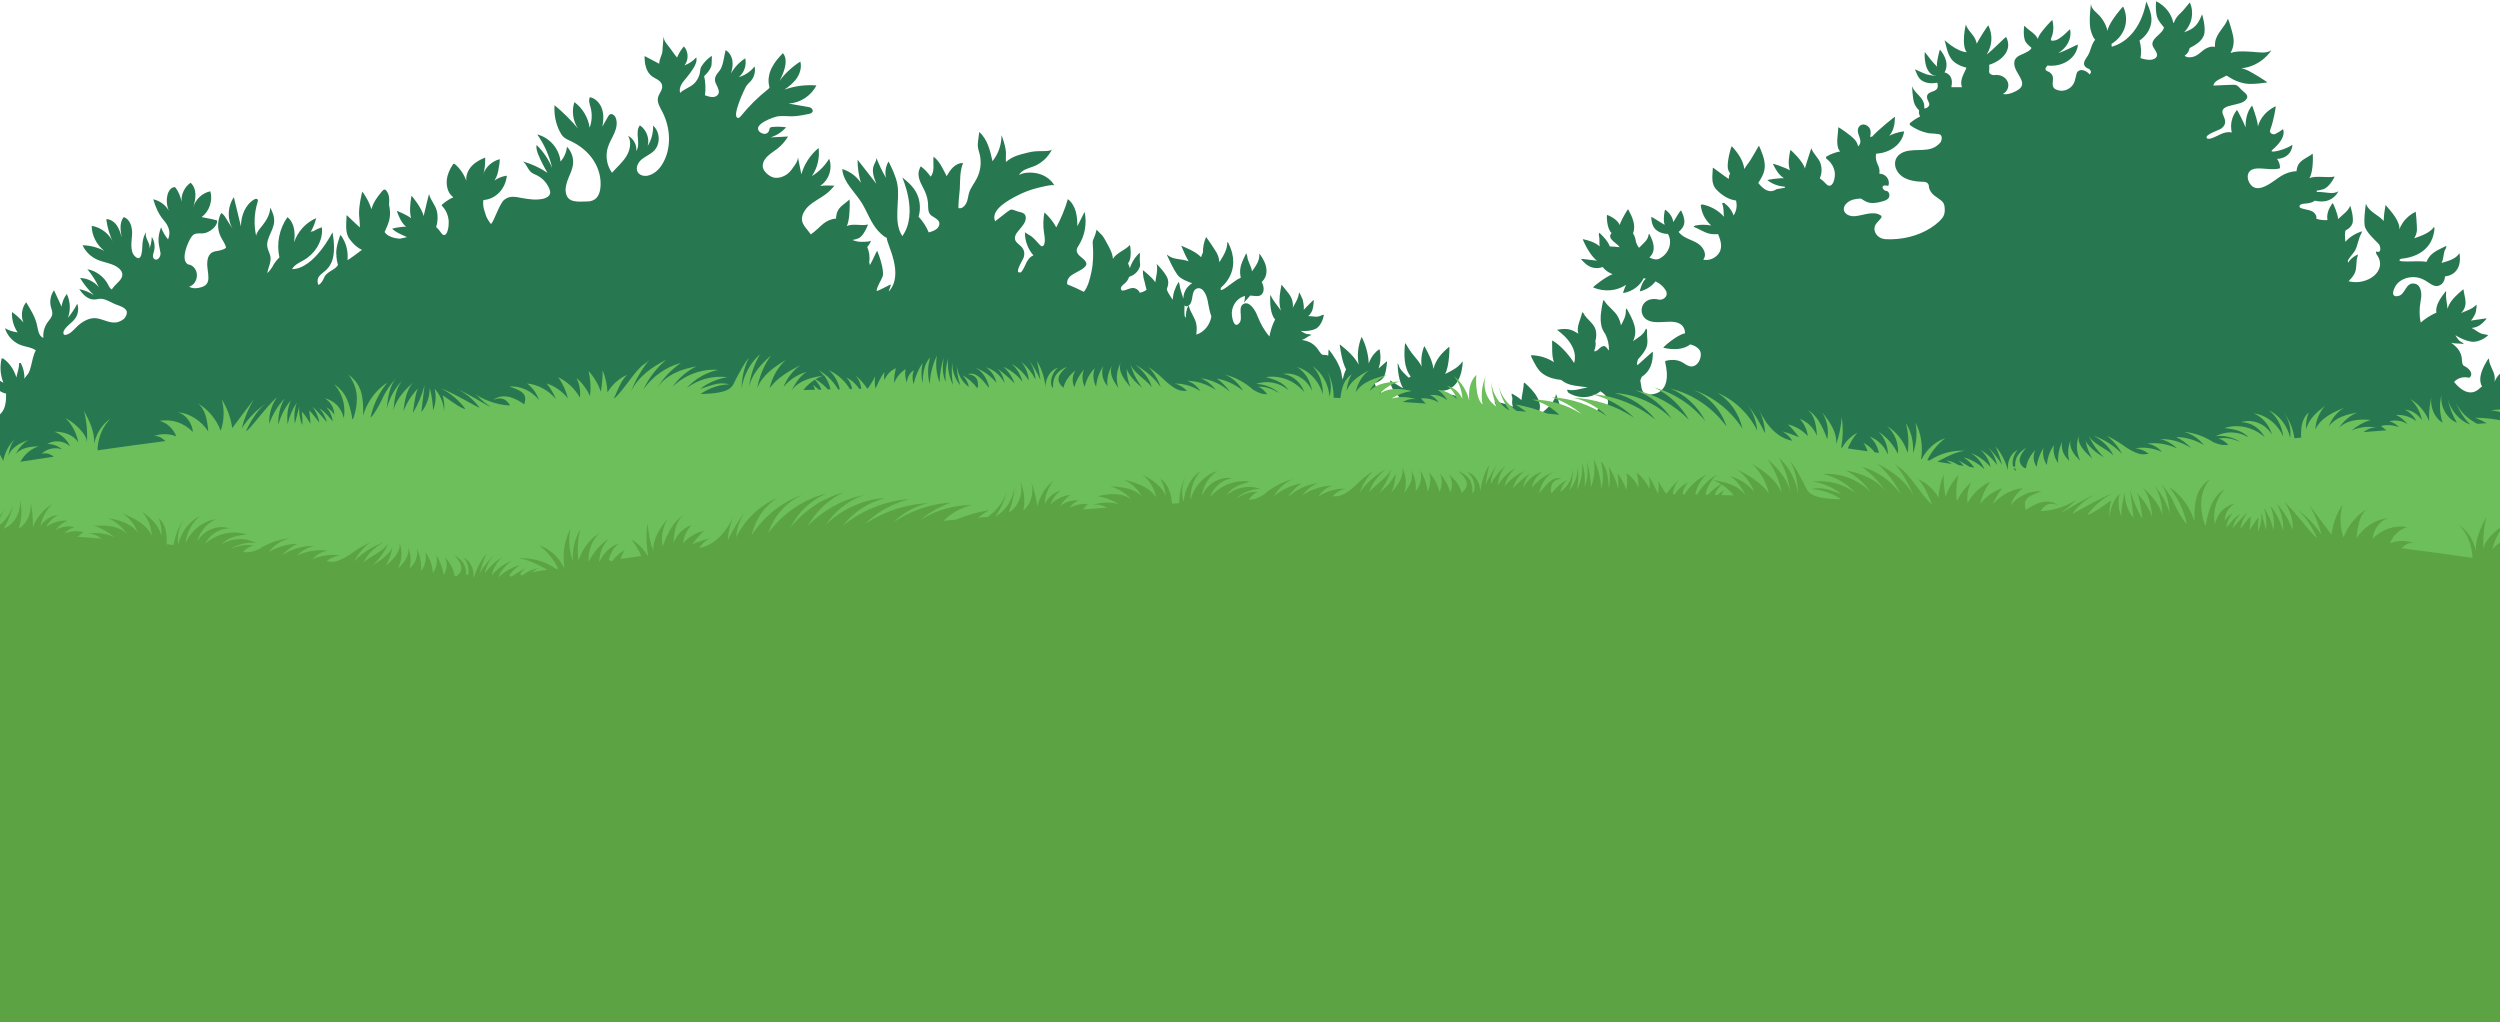<svg width="1920" height="785" viewBox="0 0 1920 785" fill="none" xmlns="http://www.w3.org/2000/svg">
<path d="M1937.46 327.24C1935.8 328.525 1933.75 330.096 1931.37 330.334C1930.46 330.429 1928.56 330.382 1927.89 329.858C1926.37 328.763 1927.28 326.526 1927.89 325.526C1929.28 323.384 1930.89 322.337 1931.04 319.671C1931.23 316.101 1929.32 312.578 1925.85 310.674C1927.42 309.389 1927.94 307.39 1927.66 305.39C1935.65 302.867 1940.27 295.584 1938.32 288.063C1938.18 287.491 1937.89 287.92 1937.84 288.253C1937.13 291.919 1931.65 293.156 1928.37 294.822C1927.7 295.156 1927.09 295.489 1926.42 295.87C1928.32 291.823 1927.28 287.253 1928.37 283.112C1928.42 282.969 1928.61 281.351 1928.13 281.541C1922.18 284.254 1917.61 288.253 1915.85 293.299C1916.04 291.871 1916.04 290.395 1915.85 288.967C1915.24 284.492 1911.86 280.684 1911.57 276.21C1911.57 276.21 1911.33 275.067 1911.19 275.305C1907.19 281.398 1902.48 290.014 1906.19 296.822C1905.57 297.202 1905 297.679 1904.38 298.25C1897.15 305.247 1889.34 299.107 1884.73 293.347C1887.44 290.3 1891.68 289.015 1896.25 290.11C1896.34 290.062 1896.48 290.062 1896.58 290.014C1899.77 287.301 1896.72 283.493 1893.72 281.732C1892.77 281.16 1892.2 280.875 1891.77 280.589C1891.72 280.446 1891.68 280.351 1891.63 280.303C1890.53 278.59 1890.91 275.686 1890.44 273.734C1890.06 272.211 1889.49 270.735 1888.63 269.307C1887.16 266.832 1884.82 264.975 1882.35 263.166C1882.44 263.214 1882.54 263.262 1882.63 263.262C1885.73 264.166 1888.92 263.5 1891.96 264.261C1892.72 264.452 1890.82 262.785 1890.39 262.643C1888.15 261.691 1887.01 259.501 1885.77 257.454C1889.49 259.787 1893.63 261.738 1898.1 262.405C1904.38 263.357 1911.33 257.549 1910.81 257.359C1908.95 256.692 1907.05 256.835 1905.15 255.978C1902.67 254.836 1900.67 253.075 1898.24 251.884C1899.62 251.742 1900.96 251.456 1902.24 250.932C1905.57 249.6 1907.76 246.981 1909.86 244.554C1910.1 244.316 1900.77 245.744 1897.67 246.22C1898.77 245.03 1899.67 243.697 1900.34 242.221C1901.1 240.936 1901.58 239.555 1901.67 238.127C1901.91 236.985 1902 235.795 1902 234.652C1902 234.462 1901.96 233.843 1901.62 234.176C1899.05 237.032 1895.2 238.318 1891.49 239.841C1891.01 240.031 1890.53 240.269 1890.11 240.507C1890.77 239.841 1891.34 239.079 1891.87 238.27C1895.2 233.034 1892.68 228.083 1892.01 222.561C1892.01 222.513 1891.91 222.085 1891.72 222.228C1887.54 225.798 1883.25 229.464 1880.87 234.129C1880.35 235.128 1880.02 236.128 1879.68 237.175C1879.45 232.939 1878.11 228.797 1878.64 224.513C1878.64 224.418 1878.68 223.227 1878.3 223.751C1874.78 228.226 1870.07 234.509 1871.16 240.079C1866.74 242.031 1862.69 244.601 1859.12 247.743C1857.89 242.269 1858.03 236.937 1859.03 231.368C1859.41 229.321 1859.69 227.321 1859.5 225.274C1859.27 222.561 1858.27 218.515 1854.51 217.848C1847.56 216.563 1847.46 225.846 1842.23 227.226C1834.71 229.178 1838.8 220.324 1841.04 217.896C1843.85 214.849 1848.03 213.04 1852.55 212.85C1858.17 212.612 1861.65 214.707 1865.79 217.468C1867.64 218.753 1869.74 220.038 1872.31 219.562C1876.02 218.848 1877.64 215.325 1877.73 212.326C1881.49 211.803 1884.73 210.422 1887.01 206.995C1889.39 203.377 1889.44 199.14 1889.01 195.142C1889.01 194.999 1888.87 194.332 1888.63 194.761C1885.73 199.093 1880.3 200.378 1875.07 201.949C1877.07 198.522 1876.11 194.333 1878.3 191C1878.45 190.81 1879.11 188.668 1878.64 188.906C1873.69 191.334 1868.55 193.333 1865.5 197.522C1864.69 198.664 1864.07 199.854 1863.55 201.092C1857.22 199.759 1837.9 202.425 1843.89 198.76C1844.18 198.474 1867.78 198.284 1869.69 175.529C1869.69 175.434 1869.5 174.101 1869.31 174.339C1865.88 179.052 1859.88 180.956 1854.08 183.051C1855.27 181.146 1856.08 179.004 1856.22 176.577C1856.31 174.434 1855.46 162.439 1855.17 162.581C1851.03 164.771 1847.61 167.58 1845.23 171.245C1844.27 172.673 1843.32 174.339 1842.89 175.958C1842.85 176.053 1842.85 176.243 1842.8 176.481C1843.13 169.579 1836.71 162.819 1832.28 157.631C1832.14 157.44 1831.99 158.011 1831.99 158.059C1831.33 161.82 1830.71 165.818 1830.71 169.722C1826.81 165.2 1819.48 162.724 1817.24 156.964C1817.1 156.536 1816.86 157.25 1816.86 157.297C1816.29 162.439 1815.43 167.96 1816.05 173.149C1816.62 177.862 1824.43 184.764 1824.9 185.383C1825.57 186.192 1826.57 186.906 1827.14 187.716C1828.04 189.049 1829.42 194.618 1825.14 193.238C1824.19 192.952 1825.05 195.094 1825.19 195.285C1834.52 207.947 1817.86 219.753 1803.68 215.992C1805.53 214.088 1807.34 212.136 1808.39 209.851C1810.39 205.567 1809.1 200.902 1810.72 196.522C1810.72 196.475 1811.05 195.332 1810.72 195.475C1807.44 196.903 1804.96 199.14 1803.3 201.759C1803.25 201.235 1803.15 200.711 1803.11 200.188C1804.06 198.284 1805.68 196.427 1806.87 194.951C1807.44 194.285 1807.96 193.571 1808.39 192.857C1810.91 188.573 1811.01 183.574 1813.53 179.195C1813.58 179.052 1814.15 177.529 1813.72 177.671C1808.91 179.338 1804.25 182.099 1801.25 185.764C1800.77 181.337 1800.73 177.862 1801.58 176.862C1803.77 175.72 1805.58 174.244 1806.53 171.959C1808.25 167.818 1805.01 157.773 1804.96 157.964C1803.53 162.105 1798.96 165.009 1795.59 168.294C1795.59 168.198 1795.59 168.056 1795.59 167.96C1795.54 164.247 1791.68 155.727 1791.49 155.965C1788.35 160.058 1786.69 164.485 1787.5 169.008C1784.54 169.246 1781.64 168.913 1778.88 167.96C1779.4 166.58 1778.64 164.866 1777.5 163.676C1775.64 161.629 1773.26 161.439 1770.5 160.772C1769.46 160.534 1766.36 159.916 1766.13 159.011C1765.32 156.203 1770.46 156.393 1772.03 156.203C1774.31 155.917 1776.36 155.25 1777.83 154.108C1791.3 157.44 1796.01 146.825 1795.78 146.968C1792.21 149.11 1788.07 147.967 1784.07 147.634C1782.78 147.539 1781.07 147.348 1779.5 147.444C1779.36 147.11 1779.17 146.777 1778.98 146.492C1780.88 146.254 1782.74 145.825 1784.35 145.301C1789.07 143.826 1793.3 135.495 1792.92 135.59C1787.45 136.876 1779.07 134.638 1773.6 136.78C1776.93 131.782 1776.36 117.787 1776.07 118.025C1772.6 120.834 1767.51 122.5 1765.27 126.213C1764.27 127.879 1763.89 129.688 1763.75 131.497C1759.65 131.544 1755.27 133.115 1752.13 135.019C1746.09 138.685 1733.71 150.49 1727.77 140.779C1725.34 136.828 1725.29 131.211 1731.14 129.735C1732.91 129.259 1734.81 129.354 1736.62 129.402C1741.38 129.592 1745.95 130.545 1750.66 129.354C1751.04 129.259 1751.04 128.736 1751.04 128.498C1750.99 126.165 1750.18 123.928 1748.8 122.071C1760.7 121.214 1760.7 110.932 1760.46 111.17C1755.89 114.931 1741.14 118.501 1745.28 114.978C1756.85 105.172 1753.47 99.031 1753.18 99.269C1751.51 100.65 1749.66 101.745 1747.75 102.744C1745.47 103.935 1742.66 102.126 1743.47 99.936C1746.47 91.891 1747.95 81.466 1747.71 81.561C1740.62 85.036 1735.95 90.51 1734.1 96.984C1734.05 96.128 1733.95 95.223 1733.76 94.319C1733 90.368 1729.72 80.847 1729.57 81.037C1725.48 86.131 1724.58 91.939 1724.62 97.841C1722.96 93.51 1718.15 84.227 1717.96 84.417C1713.87 89.606 1712.63 95.842 1714.01 101.745C1713.63 101.65 1713.2 101.602 1712.77 101.554C1710.01 101.269 1707.68 102.078 1705.3 103.125C1703.64 103.839 1696.4 108.076 1694.83 106.077C1692.88 103.554 1703.83 100.031 1705.4 99.031C1708.49 97.032 1709.49 94.604 1708.59 91.415C1707.78 88.606 1705.21 85.607 1708.2 83.084C1709.92 81.656 1712.73 81.18 1715.01 80.609C1718.48 79.752 1723.05 79.086 1725.15 76.277C1727.48 73.135 1723.91 71.326 1721.53 68.994C1717.96 65.471 1718.44 64.9 1713.2 65.138C1708.78 65.329 1704.3 65.519 1699.88 65.709C1700.49 61.758 1706.06 60.378 1710.01 58.045C1711.68 58.997 1713.25 60.14 1715.06 61.044C1717.82 62.425 1720.86 63.472 1724.01 64.091C1729.81 65.233 1741.23 63.282 1741.28 63.282C1741.66 63.186 1731.62 56.76 1726.43 54.142C1724.96 53.38 1723.24 52.856 1721.48 52.476C1737.14 50.762 1744.57 38.48 1744.38 38.623C1740.47 41.337 1734.62 40.099 1730 39.813C1725.15 39.528 1720.1 39.099 1715.3 40.051C1714.49 40.242 1713.73 40.432 1713.01 40.67C1714.15 38.718 1714.92 36.576 1715.25 34.387C1715.58 32.292 1715.49 30.102 1715.11 28.008C1714.3 23.914 1711.25 13.727 1710.97 14.536C1708.63 20.915 1702.26 25.485 1701.26 32.244C1701.07 33.482 1701.02 34.767 1701.11 36.005C1697.97 35.386 1695.07 36.481 1692.5 38.29C1690.21 39.956 1688.36 42.098 1685.55 43.241C1683.22 44.193 1679.6 44.526 1677.79 42.812C1679.98 41.337 1681.22 39.194 1681.65 36.91C1686.31 34.434 1690.83 31.816 1692.59 27.056C1694.5 21.915 1691.26 10.775 1691.17 11.061C1689.36 15.441 1687.41 19.82 1682.65 22.486C1681.03 23.39 1679.27 24.104 1677.46 24.771C1683.5 18.535 1685.17 9.776 1681.89 2.017C1681.7 1.541 1677.22 7.824 1674.65 10.062C1672.8 11.68 1671.32 13.536 1670.32 15.631C1669.99 16.297 1669.75 16.964 1669.51 17.63C1669.37 17.583 1669.23 17.488 1669.08 17.44C1667.7 10.728 1663.23 4.73 1655.95 0.922C1655.71 0.826 1655.14 10.062 1657.09 14.203C1658.28 16.678 1660.04 18.868 1661.9 21.01C1661.37 25.437 1653.33 28.722 1653.04 33.482C1652.95 35.339 1653.9 36.434 1654.85 38.004C1656.04 40.004 1657.85 42.622 1655.42 44.574C1652.52 46.954 1647.43 45.716 1643.91 44.669C1644.72 40.099 1644.43 35.577 1643.14 31.15C1647.52 28.198 1650.52 23.962 1651.76 19.344C1653.47 12.918 1651.05 7.158 1648.38 1.16C1648.19 0.684 1645.1 29.103 1621.82 35.91C1621.78 35.196 1621.73 34.482 1621.63 33.72C1632.1 27.294 1635.58 15.441 1630.58 5.063C1630.44 4.778 1621.25 15.345 1619.06 21.724C1618.82 22.343 1618.73 22.962 1618.54 23.628C1618.21 22.248 1617.78 20.867 1617.21 19.535C1616.16 17.154 1614.78 14.869 1613.07 12.775C1610.5 9.728 1605.83 7.062 1605.93 2.969C1605.93 1.969 1603.98 16.44 1605.55 22.771C1606.02 24.723 1606.69 26.675 1607.64 28.531C1607.93 29.103 1608.45 29.769 1609.07 30.531C1606.12 33.911 1605.69 39.147 1603.45 42.717C1601.64 45.669 1598.55 49.001 1602.26 51.904C1602.98 52.333 1603.69 52.714 1604.5 52.999C1606.12 54.427 1606.21 55.808 1604.88 57.188C1603.12 54.999 1599.03 52.476 1596.08 54.618C1594.79 55.522 1594.65 57.093 1594.36 58.331C1593.6 61.282 1593.36 63.901 1590.98 66.328C1588.56 68.851 1584.89 70.327 1581.04 69.422C1574.8 67.947 1576.75 64.043 1576.7 60.521C1576.7 58.331 1576.09 57.045 1574.18 55.57C1573.14 54.761 1571.28 54.761 1570.95 53.142C1570.76 52.38 1571.61 51.333 1572.47 50.334C1584.22 51.666 1594.89 44.621 1595.84 34.387C1595.93 33.577 1585.89 39.432 1580.89 40.67C1587.56 36.481 1591.27 29.674 1589.84 22.486C1589.75 21.915 1583.08 29.912 1578.37 31.007C1573.28 32.149 1575.42 29.579 1576.18 27.008C1577.32 23.152 1577.18 19.296 1576.23 15.441C1576.09 14.917 1568.57 23.152 1566.33 26.865C1565.76 27.865 1565.33 28.865 1565.04 29.864C1564.52 28.769 1563.85 27.77 1562.9 26.77C1560.48 24.2 1557 22.533 1554.81 19.725C1554.48 19.296 1553.29 29.007 1555.95 32.578C1557.05 34.101 1558.67 35.386 1560.14 36.719C1559.86 38.956 1553.48 41.479 1552.62 41.86C1550.67 42.717 1548.86 43.622 1547.82 45.288C1546.58 47.287 1546.82 49.524 1547.44 51.619C1548.58 55.332 1551.43 58.474 1552.67 62.139C1554.19 66.566 1550.91 68.803 1546.58 70.755C1543.87 71.993 1540.96 72.754 1538.15 72.231C1543.63 69.232 1544.06 61.949 1537.96 58.664C1536.54 57.903 1535.11 57.617 1533.44 57.522C1532.73 57.474 1531.44 57.807 1530.73 57.664C1526.68 56.808 1527.78 54.856 1527.78 52.618C1527.78 51.666 1527.78 50.714 1527.68 49.762C1538.06 46.525 1545.82 38.004 1540.68 28.389C1540.44 27.96 1530.87 38.052 1525.78 41.86C1530.11 34.958 1530.59 26.96 1527.07 19.487C1526.87 19.058 1520.4 29.055 1518.12 33.53C1517.88 32.435 1517.55 31.292 1517.07 30.198C1515.31 26.151 1511.07 23.2 1509.84 18.963C1509.69 18.44 1505.98 34.863 1510.46 40.099C1502.32 39.575 1493.37 30.578 1493.46 30.912C1495.13 36.338 1495.75 43.431 1500.75 47.525C1502.46 48.953 1504.51 50.048 1506.7 50.905C1507.74 51.333 1508.98 51.619 1510.17 51.952C1510.03 52.38 1509.88 52.856 1509.69 53.333C1508.69 55.57 1507.41 57.807 1506.74 60.187C1506.03 62.568 1505.98 64.757 1506.79 66.947C1504.08 66.947 1501.36 66.995 1498.65 66.995C1499.37 63.377 1499.51 59.188 1495.94 56.712C1495.13 56.141 1494.27 55.808 1493.42 55.617C1496.61 49.953 1494.51 43.669 1489.94 38.147C1489.66 37.766 1487.94 45.24 1487.61 48.429C1487.52 49.382 1487.52 50.286 1487.66 51.19C1484.09 47.668 1481.71 44.526 1478.28 39.956C1478 39.575 1476.9 58.14 1487.52 58.236C1487.42 58.426 1482.09 57.855 1479.76 57.141C1476.71 56.189 1470.52 52.999 1470.67 53.285C1472.33 56.808 1472.9 60.378 1477.04 62.472C1480.38 64.186 1484.18 64.186 1487.85 63.52C1488.28 65.281 1488.56 66.995 1487.42 68.423C1485.8 70.422 1482.14 70.327 1480.57 72.374C1479.61 73.611 1479.85 74.944 1480.28 76.325C1480.76 77.896 1482.38 79.467 1481.38 81.275C1480.71 82.561 1479.38 83.18 1477.9 83.37C1477.95 81.751 1477.85 80.133 1477.28 78.562C1475.62 73.849 1470.1 70.993 1468.53 66.281C1468.48 66.185 1468.76 75.087 1470.1 79.086C1470.86 81.323 1472.29 83.132 1473.9 84.846C1473.48 86.369 1473.81 88.035 1474.71 89.463C1471.95 90.796 1469.33 92.462 1466.95 94.462C1466.53 94.795 1466.57 95.89 1467 96.175C1471.05 99.079 1475.66 101.173 1480.85 102.268C1482.61 102.649 1489.18 102.459 1490.37 103.601C1491.85 104.982 1491.28 108.124 1490.13 109.552C1489.13 110.742 1487.85 111.837 1486.47 112.646C1478.71 117.454 1467.53 113.027 1459.77 117.93C1454.77 121.072 1454.34 126.736 1456.91 131.163C1460.82 137.923 1469.33 139.542 1477.57 139.637C1479.57 139.684 1481.28 141.017 1481.33 142.779C1481.38 144.968 1482.57 147.253 1484.23 148.967C1485.37 150.157 1486.85 151.109 1488.23 152.061C1492.13 154.87 1493.37 155.822 1493.56 160.392C1493.75 164.819 1492.56 166.961 1489.09 170.245C1487.18 172.007 1485.04 173.625 1482.8 175.053C1472.95 181.337 1460.53 184.288 1448.39 183.717C1440.87 183.384 1436.88 175.815 1441.64 170.912C1442.73 169.769 1443.78 168.579 1444.73 167.342C1445.06 166.913 1445.11 165.866 1444.59 165.533C1438.73 161.582 1431.12 165.485 1424.64 166.009C1417.41 166.58 1413.03 160.82 1418.51 155.822C1421.27 153.346 1425.17 152.585 1429.17 152.489C1430.59 153.394 1431.97 154.346 1433.59 155.012C1437.11 156.536 1440.78 155.917 1444.44 155.012C1447.82 154.203 1451.53 152.966 1451.01 149.443C1450.87 148.396 1450.39 147.396 1449.35 146.777C1448.87 146.492 1447.82 146.587 1447.44 146.301C1444.3 143.826 1445.87 141.493 1449.92 142.731C1450.2 142.826 1450.3 142.588 1450.39 142.398C1451.58 138.161 1448.58 133.448 1443.3 133.353C1443.63 131.782 1443.49 130.259 1443.02 128.593C1442.54 127.022 1441.64 125.594 1441.21 124.023C1440.68 122.309 1440.4 119.977 1440.87 118.025C1451.87 117.406 1460.96 110.599 1462.34 101.031C1462.39 100.698 1456.2 101.507 1451.01 104.268C1454.53 99.936 1455.2 95.271 1455.34 89.701C1455.34 89.32 1442.4 99.698 1437.78 104.934C1437.26 104.982 1436.78 105.029 1436.26 105.125C1436.92 102.126 1437.11 98.555 1434.02 96.556C1430.02 93.986 1426.69 96.937 1426.79 100.412C1426.93 104.648 1431.07 108.6 1427.02 112.455C1426.69 110.647 1425.88 108.838 1424.41 107.219C1421.03 103.458 1411.84 97.413 1411.84 97.746C1411.7 102.697 1410.13 108.885 1411.7 113.741C1412.03 114.74 1412.56 115.597 1413.22 116.311C1409.56 116.978 1406.04 118.263 1402.8 120.167C1402.37 120.453 1402.18 121.5 1402.61 121.786C1406.51 124.785 1408.84 128.688 1409.18 133.21C1409.32 135.828 1408.42 143.445 1404.23 142.54C1403.04 142.255 1400.94 139.542 1399.94 138.78C1399.18 138.161 1398.42 137.59 1397.66 137.019C1399.13 133.305 1399.42 129.45 1398.18 125.594C1396.76 121.167 1392.42 118.168 1391.14 113.836C1391.09 113.598 1387.62 124.356 1386.14 129.402C1384.81 123.785 1375.05 114.836 1375 115.121C1373.96 120.12 1372.96 125.879 1374.62 130.783C1371.05 128.64 1361.35 125.451 1361.54 125.784C1363.58 129.973 1365.87 134.21 1370.1 136.876C1366.34 136.638 1356.92 138.018 1357.4 138.399C1361.16 141.35 1365.72 143.017 1370.67 143.35C1370.72 143.635 1370.72 143.921 1370.82 144.207L1364.53 145.254C1364.49 145.254 1364.44 145.301 1364.39 145.301C1358.73 149.062 1354.06 145.111 1350.35 140.541C1353.16 136.066 1355.54 132.163 1355.35 126.831C1355.16 121.643 1353.02 116.74 1350.92 111.932C1350.73 111.503 1345.54 121.928 1341.88 126.403C1341.02 127.45 1340.4 128.498 1339.88 129.592C1339.74 129.592 1339.74 129.592 1339.6 129.545C1338.74 123.166 1334.79 117.501 1330.03 112.313C1329.6 111.837 1326.32 123.737 1326.94 128.878C1327.13 130.545 1327.84 131.877 1328.7 133.115C1327.98 134.496 1327.7 135.971 1327.65 137.399C1323.46 134.734 1315.47 128.45 1315.47 128.783C1315.32 134.638 1313.66 140.97 1318.37 145.778C1322.27 149.776 1327.08 153.156 1333.27 154.013C1334.17 157.869 1333.84 161.629 1331.41 165.485C1330.17 161.82 1327.7 158.487 1324.13 155.822C1323.75 155.536 1322.41 156.155 1322.65 156.583C1323.94 159.059 1323.56 162.915 1323.99 166.437C1319.99 161.867 1314.28 158.44 1307.42 157.012C1307.14 156.964 1306.14 157.297 1306.19 157.631C1306.8 163.153 1309.04 168.008 1313.32 172.34C1313.61 172.626 1313.9 172.911 1314.18 173.197C1310.23 172.435 1306.04 172.388 1302 173.197C1301.71 173.244 1300.28 174.149 1300.9 174.339C1305.14 175.767 1308.47 178.528 1312.99 179.48C1315.18 179.956 1317.32 180.004 1319.46 179.766C1321.75 185.05 1323.46 191.095 1319.04 195.808C1316.27 198.76 1312.23 200.235 1308.04 199.426C1311.33 195.475 1308.23 189.715 1303.85 186.954C1299.19 184.003 1293.19 182.955 1289.72 178.766C1289.53 178.576 1289.38 178.338 1289.19 178.1C1291.62 175.958 1293.34 173.911 1293.57 170.769C1293.76 167.627 1292.53 164.628 1291.15 161.724C1290.72 160.868 1286.67 168.008 1285.1 170.579C1284.53 166.913 1282.48 163.533 1278.91 161.058C1278.44 160.725 1277.11 168.817 1278.34 172.197C1278.39 172.34 1278.44 172.483 1278.44 172.673C1275.44 171.055 1268.06 165.961 1268.11 166.723C1268.44 170.483 1268.97 174.625 1272.68 177.195C1275.06 178.862 1278.01 179.623 1281.01 179.671C1281.77 180.956 1282.25 182.384 1282.48 183.812C1283.39 189.525 1280.29 195.808 1274.25 198.712C1272.01 199.759 1269.4 199.045 1266.73 197.76C1272.2 192.571 1270.01 186.145 1266.83 179.909C1266.44 179.195 1266.06 180.194 1266.06 180.528C1265.64 184.526 1261.59 187.287 1258.78 190.334C1258.69 190.239 1258.64 190.096 1258.54 190.001C1256.97 187.763 1256.5 186.478 1256.07 183.955C1255.78 182.337 1255.12 180.67 1254.17 179.1C1256.64 173.054 1253.5 166.39 1250.45 160.772C1250.17 160.201 1246.03 167.532 1244.55 171.007C1244.27 171.626 1244.12 172.292 1244.08 172.911C1242.32 169.389 1238.79 166.77 1234.27 165.057C1233.8 164.866 1233.89 175.863 1237.7 178.957C1237.37 179.338 1237.03 179.814 1236.79 180.337C1235.32 184.098 1242.36 187.097 1243.89 189.858C1242.6 189.715 1241.36 189.572 1240.08 189.477C1238.79 189.382 1237.51 189.287 1236.32 189.239C1234.89 185.336 1231.94 182.194 1228.47 178.909C1228.04 178.481 1227.89 180.147 1227.89 180.29C1228.7 183.336 1228.13 186.383 1228.51 189.191C1225.18 186.288 1220.71 184.717 1215.71 183.669C1215.04 183.527 1221.18 196.808 1226.51 200.14C1223.04 200.045 1213.62 198.284 1214.33 199.093C1216.71 201.854 1219.33 204.567 1223.42 205.567C1226.09 206.233 1228.51 205.9 1230.85 205.091C1231.51 205.9 1232.18 206.614 1232.94 207.281C1234.6 208.709 1236.46 209.756 1238.46 210.565C1233.7 212.279 1222.75 220.467 1223.61 220.8C1232.37 224.465 1241.84 223.418 1248.79 218.753C1247.88 220.657 1247.26 222.561 1246.69 224.275C1246.65 224.418 1246.5 225.132 1246.93 225.036C1254.12 223.656 1259.59 219.324 1262.3 213.707C1262.88 213.754 1263.45 213.897 1264.02 213.992C1261.35 216.277 1260.07 220.895 1259.45 223.18C1259.35 223.466 1259.45 223.751 1259.88 223.656C1264.78 222.371 1268.73 219.61 1271.44 216.087C1272.97 216.801 1274.39 217.706 1275.68 218.8C1276.96 219.895 1278.11 221.133 1278.96 222.466C1279.15 222.751 1279.44 223.275 1279.68 223.846C1281.15 227.036 1278.11 230.606 1274.06 230.13C1273.87 230.13 1273.73 230.082 1273.63 230.035C1271.49 229.464 1269.01 229.463 1266.87 230.13C1259.97 232.272 1258.83 240.841 1263.92 244.934C1267.92 248.171 1274.01 247.41 1279.06 247.219C1282.25 247.077 1285.72 246.839 1288.67 247.981C1292.72 249.504 1294 252.646 1294.14 255.978C1288.29 256.883 1276.63 266.879 1277.53 267.117C1284.82 268.783 1293 268.688 1298.05 264.499C1301 265.166 1303.66 266.594 1305.28 268.879C1308.37 273.258 1303.52 284.54 1295.95 280.637C1293.34 279.304 1291.76 277.638 1288.58 276.876C1285.43 276.162 1282.39 276.305 1279.3 277.114C1278.77 277.257 1278.87 278.114 1278.91 278.447C1281.01 287.158 1282.25 302.106 1267.4 302.962C1259.83 303.391 1260.88 296.774 1259.73 292.252C1260.11 291.3 1260.45 290.395 1260.83 289.443C1267.73 284.921 1269.54 277.971 1269.4 270.259C1269.4 269.498 1260.92 277.638 1257.5 280.541C1257.4 279.97 1257.26 279.399 1257.16 278.828C1257.45 277.923 1257.74 276.781 1258.02 275.876C1260.45 273.353 1262.68 270.64 1264.11 267.641C1266.35 262.738 1264.45 258.977 1264.97 253.979C1265.02 253.551 1264.3 251.599 1263.92 252.741C1262.3 257.216 1257.93 259.263 1254.17 261.976C1258.45 253.455 1254.02 245.601 1249.45 237.27C1249.03 236.461 1248.65 237.699 1248.65 238.032C1248.93 242.554 1246.88 246.172 1244.93 249.79C1244.46 247.6 1243.74 245.506 1242.65 243.411C1240.13 238.556 1234.94 235.604 1232.13 231.034C1231.84 230.558 1231.32 230.32 1231.18 230.987C1229.85 237.223 1228.42 244.458 1229.99 250.742C1230.51 252.741 1231.56 254.741 1232.89 256.597C1234.89 260.596 1235.84 264.88 1235.65 269.117C1235.51 268.974 1235.37 268.879 1235.22 268.736C1234.32 267.831 1233.75 266.118 1232.13 265.832C1229.04 265.308 1227.09 270.402 1224.28 269.736C1225.18 267.26 1225.9 264.594 1225.23 262.024C1226.09 259.073 1226.18 255.931 1225.42 253.17C1223.94 248.029 1218.47 245.315 1216.14 240.603C1215.9 240.127 1215.19 239.412 1215 240.317C1213.9 245.696 1210.38 251.17 1212.24 256.264C1207.48 253.408 1204.38 251.646 1195.86 253.265C1195.25 253.36 1213.05 264.023 1208.95 278.78C1206.24 274.496 1200.2 266.451 1192.63 261.691C1192.2 261.405 1192.01 261.833 1192.01 262.167C1192.25 266.975 1191.53 273.163 1193.44 278.161C1188.58 274.972 1182.82 273.068 1176.35 272.782C1175.54 272.735 1176.02 274.115 1176.21 274.448C1178.64 279.018 1180.63 284.207 1185.44 287.444C1189.15 289.919 1194.06 291.347 1198.96 291.776C1201.1 293.537 1203.76 294.87 1206.38 295.536C1210.48 296.584 1215 296.822 1219.33 297.488C1214.28 298.393 1208.9 300.487 1203.91 299.297C1202.96 299.059 1204.29 301.487 1204.62 301.677C1212.38 306.39 1222.18 306.057 1229.08 300.535C1230.75 301.534 1232.27 302.772 1233.37 304.2C1233.89 304.867 1234.32 305.533 1234.61 306.295C1234.89 307.199 1235.32 310.674 1234.27 311.341C1234.27 311.15 1231.37 310.769 1230.89 310.96C1228.32 311.769 1226.47 314.625 1226.51 316.862C1226.66 321.528 1233.84 323.717 1237.41 326.24C1238.79 327.24 1239.79 328.24 1240.6 329.572C1241.17 330.525 1241.74 331.667 1241.79 332.762C1241.89 334.761 1240.51 340.283 1238.03 341.33C1234.65 342.711 1226.66 339.188 1223.37 338.284C1218.28 336.856 1210.28 333.666 1207.29 339.331C1205.86 342.044 1206.33 345.662 1208.19 348.185C1209.86 350.47 1212.47 351.66 1215.42 352.279C1219.33 357.991 1210.76 363.133 1204.76 358.848C1201.86 356.801 1201.43 353.755 1198.91 351.422C1197.1 349.756 1195.34 349.613 1192.96 348.804C1195.53 344.425 1195.44 337.951 1195.25 338.427C1193.91 341.616 1191.1 342.997 1188.39 344.52C1188.34 344.472 1188.34 344.425 1188.3 344.377C1189.2 343.52 1190.06 342.616 1190.72 341.568C1192.2 339.283 1192.53 336.999 1192.44 334.618C1194.67 334.428 1197.29 334.285 1197.39 332.143C1197.43 330.905 1195.86 329.192 1194.91 328.43C1194.77 328.287 1194.58 328.192 1194.39 328.049C1197.29 326.097 1199.01 323.717 1199.1 319.909C1199.24 314.054 1197.24 308.056 1194.96 302.534C1194.63 301.677 1196.96 307.77 1181.82 318.862C1181.68 318.433 1181.54 317.957 1181.35 317.529C1185.92 309.341 1177.87 299.916 1170.93 294.013C1170.5 293.632 1170.31 294.251 1170.26 294.537C1170.16 298.297 1168.88 302.867 1168.45 307.294C1166.36 305.295 1163.6 303.581 1161.31 302.391C1160.6 302.01 1160.98 304.01 1161.07 304.152C1161.93 305.819 1161.22 307.675 1161.31 309.389C1161.36 310.436 1161.6 311.436 1161.98 312.435C1157.79 310.484 1152.98 309.341 1148.08 308.389C1147.22 308.246 1150.75 315.863 1154.46 319.29C1153.6 321.67 1152.84 324.241 1152.7 326.002C1152.6 327.478 1152.65 328.858 1152.89 330.239C1154.41 343.901 1137.18 349.09 1136.75 338.855C1136.71 338.569 1136.66 338.284 1136.61 337.903C1136.47 335.142 1137.04 332.381 1138.47 330.001C1138.51 329.953 1138.51 329.906 1138.56 329.858C1140.75 326.002 1140.18 321.813 1139.37 317.672C1139.32 317.529 1132.23 323.765 1129.8 327.716C1129.66 323.432 1128.28 313.816 1128.09 314.244C1126.62 317.101 1124.62 319.005 1123.76 322.242C1123.19 324.336 1123.09 326.288 1123.33 328.24C1121.62 324.241 1118.67 315.482 1118.53 315.815C1117.29 319.1 1116.29 323.527 1116.67 327.478C1116.43 327.335 1114.58 325.764 1113.86 324.955C1112.53 323.479 1112.1 323.194 1110.24 322.956C1108.72 322.765 1107.34 323.812 1106.67 321.052C1106.2 319.052 1107.91 316.291 1109.39 315.149C1112.1 313.102 1116.1 314.006 1118.38 311.245C1119.95 309.389 1120.33 306.295 1118.48 304.581C1115.91 302.201 1111.15 303.819 1108.48 301.868C1107.77 301.344 1107.34 300.773 1106.96 300.154C1123.52 299.821 1123.43 277.352 1123.33 277.447C1120 282.208 1115.57 284.397 1110.82 286.73C1110.53 286.873 1110.2 287.015 1109.82 287.206C1113.24 281.255 1113.34 266.07 1113.05 266.261C1106.96 271.306 1102.72 276.21 1100.87 283.302C1100.11 277.257 1097.16 271.735 1094.25 266.403C1094.25 266.356 1093.87 265.689 1093.78 265.975C1091.73 271.116 1091.16 276.4 1091.83 281.541C1091.11 279.97 1090.16 278.495 1089.07 277.114C1085.78 273.068 1082.59 269.498 1080.12 264.737C1080.12 264.69 1079.12 263.309 1079.07 263.738C1078.17 272.497 1078.07 282.255 1083.4 289.158C1082.93 289.443 1082.45 289.729 1082.02 290.062C1081.97 290.11 1081.97 290.157 1081.97 290.157C1078.74 287.015 1075.07 284.064 1074.12 280.256C1074.07 280.065 1073.36 278.59 1073.36 279.161C1073.45 284.397 1074.31 292.775 1077.6 298.202C1074.55 296.774 1067.51 291.871 1067.55 292.204C1068.12 297.678 1071.12 301.63 1074.79 305.057C1071.65 306.771 1068.74 309.008 1066.17 311.769C1065.36 308.484 1063.98 305.438 1061.84 302.82C1059.56 299.963 1056.51 298.631 1055.85 294.251C1058.37 293.489 1060.7 292.204 1062.46 290.014C1064.46 287.539 1065.17 279.161 1065.27 277.542C1065.32 276.971 1060.32 281.779 1058.7 282.969C1059.03 282.065 1059.32 281.113 1059.56 280.208C1060.41 276.59 1060.37 273.068 1059.75 269.45C1059.75 269.402 1059.41 268.022 1059.18 268.212C1056.18 270.45 1053.7 273.258 1052.13 276.781C1051.85 277.447 1051.47 278.257 1051.18 279.113C1050.9 272.116 1049.04 265.404 1046.04 259.263C1046.04 259.215 1045.76 258.644 1045.66 258.882C1042.85 265.737 1042.19 273.02 1043.47 280.018C1040.14 273.782 1034.76 269.117 1029.15 264.642C1028.91 264.452 1029 265.451 1029 265.499C1029.86 271.402 1030.95 278.209 1033.76 283.636C1032.62 286.111 1031.67 288.824 1031.29 291.49C1031.05 290.633 1030.81 289.824 1030.57 289.11C1030.38 286.349 1029.67 283.731 1028.48 281.16C1027.72 279.542 1026.53 276.876 1025 274.781C1023.72 272.544 1022.2 270.45 1020.63 268.593C1020.44 268.355 1020.29 269.164 1020.29 269.212C1020.2 270.497 1020.15 271.782 1020.1 273.068C1019.29 272.782 1018.44 272.639 1017.68 272.592C1016.68 272.544 1016.15 272.592 1015.68 272.497C1015.58 272.401 1015.49 272.306 1015.44 272.306C1013.77 271.306 1012.49 268.403 1011.06 266.832C1009.97 265.594 1008.78 264.547 1007.4 263.642C1005.02 262.119 1002.35 261.5 999.638 261.072C999.733 261.072 999.828 261.072 999.875 261.024C1002.54 260.358 1004.4 258.12 1007.01 257.359C1007.63 257.168 1005.4 256.55 1005.02 256.597C1002.92 256.835 1000.92 255.359 998.971 254.122C1002.83 254.455 1006.82 254.169 1010.35 252.551C1015.25 250.314 1017.1 241.555 1016.58 241.65C1014.91 241.983 1013.63 243.03 1011.82 243.173C1009.44 243.364 1007.11 242.697 1004.73 242.792C1005.63 241.983 1006.44 241.079 1007.06 239.936C1008.68 237.08 1008.87 233.557 1008.97 230.32C1008.97 229.987 1003.21 235.89 1001.3 237.889C1001.45 236.271 1001.35 234.557 1001.02 232.891C1000.87 231.32 1000.45 229.797 999.733 228.464C999.257 227.274 998.733 226.179 998.115 225.132C998.019 224.941 997.639 224.37 997.591 224.894C997.305 228.797 995.259 231.891 993.498 235.128C993.26 235.557 993.07 235.985 992.879 236.414C992.974 235.461 992.974 234.509 992.927 233.51C992.451 227.036 988.025 223.751 984.55 218.991C984.503 218.943 984.217 218.61 984.17 218.848C983.123 224.18 982.123 229.702 982.932 235.176C983.123 236.318 983.408 237.461 983.741 238.556C981.314 234.795 978.125 231.606 976.174 227.417C976.126 227.321 975.508 226.226 975.508 226.893C975.413 232.796 975.46 240.888 979.268 245.41C977.174 249.409 975.746 253.741 974.937 258.406C972.938 256.121 971.272 253.693 969.749 251.123C968.369 248.695 967.131 246.125 966.037 243.411C965.228 241.364 964.323 239.365 963.086 237.556C961.468 235.176 958.565 231.939 955.566 233.176C949.998 235.414 954.948 244.03 951.949 247.886C947.713 253.408 945.81 243.268 946.048 239.888C946.381 235.699 948.38 231.986 951.473 229.559C953.044 228.369 954.519 227.702 956.09 227.321C956.137 228.131 956.09 228.94 955.947 229.844C955.804 230.796 955.566 231.653 955.233 232.558C955.519 232.177 955.804 231.844 956.137 231.463C957.518 229.987 958.945 228.559 960.135 226.988C961.135 227.036 962.182 227.131 963.324 227.274C963.467 227.274 963.609 227.321 963.8 227.321C965.656 227.512 967.655 227.559 969.083 225.988C971.32 223.513 970.558 219.419 968.987 216.658C971.367 214.326 972.89 211.422 972.652 207.185C972.367 202.711 970.13 198.76 967.655 195.285C967.56 195.142 967.131 194.618 967.179 195.094C967.465 200.473 964.323 204.377 961.515 208.423C961.087 204.281 958.136 200.902 957.898 196.76C957.898 196.522 957.184 194.237 956.994 194.666C954.805 199.331 952.282 203.71 952.377 209.089C952.425 210.517 952.615 211.946 952.901 213.326C952.377 213.516 951.759 213.85 951.045 214.23C950.997 214.135 950.902 214.04 950.807 214.183C950.759 214.278 950.712 214.373 950.664 214.421C947.809 216.135 944.096 219.134 941.336 221.038C940.908 221.323 940.527 221.609 940.146 221.799C938.052 223.085 936.862 223.275 937.719 220.895C937.766 220.514 954.329 208.661 943.43 186.764C943.382 186.668 942.526 185.526 942.526 185.859C942.573 188.049 942.193 190.048 941.526 191.952C940.384 195.285 938.385 198.331 936.481 201.378C936.339 199.521 935.958 197.665 935.196 195.856C935.006 195.38 934.768 194.856 934.53 194.38C934.007 193.428 932.246 190.619 930.437 187.954C930.056 187.382 929.676 186.859 929.342 186.335C927.677 183.907 926.296 181.956 926.249 182.051C924.631 185.812 923.774 189.763 923.869 193.856C923.298 194.999 922.822 196.189 922.489 197.522C921.061 196.046 919.395 194.809 917.634 193.714C914.255 191.667 910.495 190.143 907.402 188.763C907.212 188.668 907.402 189.287 907.449 189.334C909.02 193.095 910.734 196.998 912.78 200.568C912.732 200.616 912.732 200.616 912.685 200.664C907.497 198.522 901.12 199.807 896.455 195.665C896.122 195.38 896.313 196.094 896.36 196.189C898.74 201.235 901.12 206.709 904.356 211.184C906.688 214.326 912.78 216.563 915.635 217.515C912.732 219.181 910.543 221.895 909.401 225.274C909.115 226.179 908.83 227.75 908.782 229.321C907.783 225.608 906.212 222.037 905.784 218.086C905.784 217.944 905.308 216.277 905.117 216.611C902.643 220.514 900.834 225.37 900.691 230.225C897.979 226.369 896.075 223.228 896.122 221.847C897.027 219.705 897.55 217.468 896.979 214.849C896.36 211.946 893.124 207.852 890.744 205.281C889.317 203.71 888.269 202.663 888.269 202.758C889.459 207.28 887.841 212.184 887.222 216.896C887.175 216.801 887.127 216.706 887.08 216.563C885.033 213.183 877.704 207.233 877.704 207.566C877.704 209.375 877.847 211.089 878.132 212.755C878.323 213.945 878.656 215.087 878.989 216.182C879.37 218.372 880.083 220.467 880.559 222.609C878.989 223.704 877.18 224.465 875.276 224.846C874.896 223.323 873.42 222.133 871.993 221.561C869.565 220.609 867.804 221.561 865.472 222.371C864.616 222.656 862.093 223.608 861.427 222.942C859.333 220.752 863.045 218.372 864.092 217.42C865.568 216.039 866.662 214.373 867.09 212.66C872.516 210.898 874.801 207.233 875.657 203.901C875.515 202.092 875.324 200.235 875.324 198.426C875.324 197.522 875.372 196.617 875.467 195.761C875.467 195.618 875.419 193.952 875.134 194.237C872.516 196.713 870.232 199.807 868.756 203.234C868.375 204.091 868.042 204.996 867.804 205.948C867.567 205.329 867.328 204.71 867.09 204.139C866.805 203.425 866.567 202.806 866.329 202.139C866.519 201.854 866.757 201.616 866.9 201.33C869.47 197.665 867.947 187.858 867.709 188.144C867.566 188.287 867.471 188.43 867.328 188.573C863.997 192.143 857.334 194.285 854.716 198.807C854.478 194.475 852.099 190.381 850.052 186.668C848.958 184.669 847.958 182.67 846.578 180.861C846.15 180.29 842.152 176.624 842.199 176.291C841.723 178.624 840.962 180.956 840.01 183.146C839.724 183.812 839.391 184.479 839.249 185.193C839.106 185.954 839.153 186.764 839.249 187.573C839.82 194.713 839.677 202.282 838.106 209.28C837.059 214.135 835.631 220.228 832.395 224.132C828.207 221.99 823.971 220.086 819.64 218.372C819.354 216.658 819.688 214.897 820.925 213.278C821.925 211.993 823.305 211.089 824.637 210.279C827.112 208.709 834.917 205.71 834.299 202.282C833.585 198.474 827.445 196.998 826.922 192.714C826.731 191.143 827.683 189.715 828.54 188.335C833.252 180.813 834.87 171.34 832.966 162.677C831.11 166.342 829.302 170.007 827.445 173.72C827.35 169.912 827.208 166.056 826.16 162.391C825.113 158.725 823.162 155.203 820.116 152.918C817.927 160.439 814.928 167.722 811.216 174.625C808.884 170.293 805.791 166.437 802.126 163.153C801.174 168.008 801.031 173.054 801.697 177.957C802.126 181.099 802.887 184.288 802.031 187.335C801.793 188.144 801.317 189.049 800.46 189.144C799.746 189.191 799.127 188.668 798.651 188.144C796.462 185.812 794.321 183.146 791.798 181.289C791.322 180.908 787.134 178.719 787.134 178.243C787.039 185.05 789.514 191.381 793.702 196.141C793.369 196.237 793.036 196.379 792.702 196.57C790.608 197.665 789.418 199.569 788.276 201.711C787.657 202.901 785.754 207.804 783.898 209.28C783.231 209.185 782.613 209.137 781.946 209.042C780.804 206.709 785.611 199.474 786.135 197.903C787.229 194.523 786.61 191.762 784.278 189.334C782.184 187.144 778.805 185.669 779.519 181.86C779.947 179.671 781.661 177.862 782.993 176.243C784.992 173.72 787.848 170.864 787.8 167.246C787.753 163.2 784.278 163.295 781.328 162.296C776.901 160.82 776.949 160.058 773.332 162.867C770.286 165.247 767.288 167.627 764.242 169.96C760.339 160.868 775.474 153.204 781.566 150.062C785.992 147.777 790.703 145.968 795.51 144.683C797.033 144.254 809.074 141.112 809.836 142.493C807.361 138.113 803.03 135.019 798.271 133.591C793.702 132.211 786.801 131.973 782.565 134.4C783.612 132.401 785.611 130.973 787.657 130.069C789.704 129.116 791.941 128.545 794.083 127.688C800.127 125.261 805.219 120.453 808.027 114.55C807.171 116.359 800.698 116.026 799.127 116.073C795.796 116.073 792.94 116.311 789.704 117.121C783.231 118.739 777.806 119.786 772.57 124.404C772.237 120.929 772.951 117.882 772.285 114.407C771.571 110.789 770.524 107.219 769.144 103.792C769.239 110.98 766.764 118.168 762.243 123.785C760.434 115.645 758.34 106.886 752.058 101.364C751.82 103.363 751.534 105.363 751.296 107.362C751.058 109.123 750.82 110.932 751.011 112.693C751.201 114.598 751.867 116.359 752.343 118.215C753.914 124.451 753.152 131.306 750.202 137.019C748.203 140.97 745.347 144.159 744.157 148.396C743.396 151.061 743.301 153.918 741.92 156.393C740.826 158.345 738.732 160.392 736.257 159.868C735.543 159.725 737.066 146.206 737.114 145.206C737.447 138.447 737.066 131.497 739.636 125.213C736.78 125.07 734.02 126.498 731.974 128.45C729.927 130.402 728.404 132.925 726.976 135.352C727.119 135.114 723.597 128.64 723.121 127.831C721.551 124.975 719.599 122.309 716.982 120.31C716.315 125.356 718.219 131.449 714.745 135.638C712.555 132.639 710.176 129.878 707.082 127.736C706.559 128.878 706.035 130.021 705.702 131.211C704.655 135.543 706.702 139.922 708.796 143.873C710.795 147.634 712.175 151.061 712.651 155.298C712.936 157.964 712.46 161.201 713.698 163.629C714.602 165.39 715.887 165.961 717.41 166.913C719.314 168.151 722.026 169.674 721.36 172.673C720.599 176.291 716.315 177.671 713.269 178.481C711.366 173.863 708.7 169.865 705.464 166.437C706.939 161.582 706.797 156.203 705.178 151.299C702.894 144.54 698.087 140.446 692.995 136.257C692.614 135.924 705.75 163.581 692.995 181.337C685.618 170.388 691.472 153.68 689.14 141.398C687.95 135.257 685.189 129.592 682.429 124.023C680.145 127.736 679.431 132.401 680.478 136.638C677.574 131.687 675.1 126.451 673.006 121.119C673.386 122.833 672.054 124.88 671.245 126.641C669.198 131.211 671.149 136.495 673.053 141.112C668.246 134.972 663.439 128.831 658.632 122.69C658.585 128.688 659.441 134.638 661.155 140.351C657.776 135.352 652.588 131.544 646.829 129.831C647.638 140.303 657.062 147.682 662.392 156.774C666.438 163.676 668.96 171.245 674.386 177.291C675.766 178.862 677.337 180.29 678.955 181.527C679.478 181.908 680.192 182.289 681.049 182.67C680.811 187.24 694.898 210.565 682.524 223.942C682.857 222.656 683.286 221.371 683.809 220.133C683.857 219.99 684.333 218.324 683.952 218.467C681.239 219.705 674.291 223.608 673.244 223.465C673.148 220.562 677.099 214.707 677.908 212.184C679.335 207.661 674.766 194.856 673.719 192.762C673.386 192.143 670.673 199.14 668.103 203.568C667.961 202.901 667.77 202.235 667.58 201.521C668.151 197.522 667.627 193.38 666.057 189.667C668.151 187.335 669.008 184.812 668.912 184.859C667.437 186.002 660.298 185.716 659.108 185.574C658.014 185.431 655.015 184.621 654.825 184.288C656.443 184.003 658.014 183.574 659.346 183.003C663.297 181.432 666.866 172.292 666.533 172.388C661.964 173.768 654.92 171.34 650.304 173.673C652.207 170.007 652.588 161.915 652.588 157.059C652.588 154.679 652.493 153.061 652.398 153.156C652.065 153.489 651.684 153.87 651.303 154.203C648.495 156.679 644.973 158.535 643.307 162.153C642.451 163.962 642.165 165.914 642.07 167.913C638.643 167.96 634.979 169.674 632.361 171.769C629.934 173.673 626.364 177.576 622.7 180.004C620.463 176.624 616.322 173.054 615.894 168.96C615.513 164.961 618.321 160.725 621.129 158.154C624.841 154.727 629.553 152.537 633.646 149.538C636.359 147.539 638.786 145.206 640.833 142.588C637.168 142.35 633.456 142.398 629.791 142.779C636.549 138.542 639.643 129.354 636.787 121.928C633.503 127.308 628.934 131.925 623.556 135.21C627.792 128.974 629.648 121.119 628.696 113.646C622.366 118.834 617.702 125.975 615.418 133.829C614.561 129.45 613.657 125.07 612.8 120.691C612.895 122.928 611.563 125.213 610.23 127.117C608.707 129.307 607.184 131.544 605.138 133.258C601.854 135.971 596.523 137.685 592.526 135.781C589.432 134.305 585.482 130.783 585.767 127.117C586.196 120.738 592.763 117.596 597.237 114.026C600.426 111.456 603.139 108.362 605.233 104.839C600.759 105.077 596.285 105.315 591.812 105.505C596.38 104.077 600.569 101.364 603.757 97.746C600.283 97.27 596.714 97.222 593.239 97.508C592.43 97.603 591.526 97.746 591.145 98.46C590.955 98.841 590.955 99.269 590.86 99.65C590.622 101.078 589.527 102.316 588.147 102.697C586.529 103.173 584.149 102.173 583.054 100.935C578.057 95.413 594.572 89.606 597.856 89.273C601.188 88.892 604.567 89.32 607.946 89.32C612.372 89.273 616.75 88.416 621.081 87.511C622.271 87.273 623.699 86.845 624.08 85.703C624.46 84.703 623.842 83.608 622.985 82.989C622.128 82.37 621.081 82.18 620.034 82.037C615.18 81.18 610.325 80.371 605.518 79.514C614.466 79.133 622.985 73.611 626.983 65.614C618.749 64.948 610.325 66.043 602.52 68.803C606.137 66.281 609.659 63.472 612.086 59.806C614.514 56.141 615.799 51.524 614.656 47.287C608.469 51.19 602.996 56.284 598.617 62.139C600.093 59.521 601.33 56.712 602.234 53.809C603.615 49.477 604.233 44.288 601.283 40.813C597.904 44.24 594.762 47.906 592.621 52.238C590.526 56.522 589.575 61.568 590.764 66.185C590.86 66.519 590.955 66.852 590.907 67.138C590.812 67.709 590.336 68.137 589.86 68.518C582.15 74.611 575.154 81.513 569.015 89.13C568.396 89.892 567.634 90.701 566.682 90.558C561.637 89.796 571.727 68.28 573.203 66.043C574.155 64.567 575.582 63.472 576.724 62.139C579.295 59.14 580.389 54.856 579.532 51C576.534 54.903 572.203 57.855 567.444 59.188C571.537 55.808 573.536 50 572.346 44.812C567.777 47.715 563.969 51.762 561.352 56.474C562.351 53.285 563.018 49.905 562.494 46.62C561.971 43.336 560.21 40.099 557.259 38.48C556.164 42.86 555.688 48.287 553.785 52.38C552.404 55.38 549.263 57.188 549.073 60.901C548.978 62.948 549.787 64.138 550.596 65.852C551.595 67.994 553.118 70.898 551.072 73.04C548.645 75.611 544.361 74.278 541.41 73.183C542.077 68.185 541.839 63.234 540.792 58.426C543.028 56.474 545.361 53.618 546.312 50.762C546.646 49.762 546.741 42.86 546.693 42.86C543.505 44.954 540.744 47.715 538.745 50.952C537.46 52.952 537.888 55.284 537.127 57.522C536.27 59.997 535.033 62.33 533.129 64.138C529.988 67.137 525.467 68.328 522.326 71.326C521.659 69.184 522.23 66.852 523.325 64.853C524.42 62.901 525.943 61.235 527.37 59.521C529.227 57.331 530.892 54.999 532.415 52.571C534.033 50 535.509 46.954 534.747 44.05C532.32 46.811 529.179 48.953 525.657 50.191C529.036 46.097 528.846 39.528 525.229 35.624C523.039 38.147 521.231 41.051 519.993 44.193C517.709 41.622 515.948 38.623 513.806 35.958C511.807 33.482 509.523 31.007 509.618 27.579C509.571 30.293 509.047 33.672 508.904 36.624C508.809 39.242 508.761 40.67 507.714 43.05C507.429 43.717 505.668 48.62 506.477 49.048L495.055 43.05C494.959 48.858 496.149 55.332 500.861 58.712C503.336 60.473 506.667 61.425 508 64.138C510.047 68.328 506.191 71.231 505.335 74.897C504.431 78.848 507.191 82.942 508.904 86.321C515.139 98.746 515.853 114.36 508.571 126.213C506.001 130.354 502.289 133.877 497.339 134.924C494.531 135.495 491.247 134.638 489.772 132.211C487.868 128.974 490.01 124.689 492.913 122.309C495.864 119.929 499.528 118.549 502.194 115.883C507.381 110.789 507.048 101.221 501.575 96.461C501.765 101.935 500.338 107.457 497.434 112.075C499.005 106.267 496.435 99.603 491.438 96.27C487.249 101.65 492.389 110.361 488.677 116.026C489.201 111.361 486.583 106.457 482.395 104.315C485.203 109.123 483.918 115.407 480.967 120.119C478.016 124.832 473.685 128.498 470.021 132.687C466.023 127.165 464.785 119.691 466.832 113.169C468.022 109.314 470.259 105.886 471.829 102.221C473.447 98.508 474.352 94.271 472.876 90.51C472.162 88.654 470.021 86.845 468.307 87.892C467.736 88.273 467.355 88.892 467.022 89.463C465.547 92.034 464.119 94.604 462.644 97.175C463.5 92.7 463.786 87.987 462.358 83.703C460.93 79.371 457.504 75.516 453.03 74.611C451.792 77.086 452.887 79.99 453.601 82.656C454.934 87.702 454.648 93.129 452.839 98.032C451.745 90.272 447.414 83.037 441.132 78.419C438.942 85.084 439.942 92.748 443.844 98.603C438.419 92.129 432.374 86.179 425.902 80.799C425.378 87.654 426.711 94.652 429.804 100.84C430.614 102.411 431.518 103.982 432.803 105.172C434.469 106.695 436.563 107.552 438.609 108.504C445.558 111.789 451.745 116.835 455.933 123.309C460.074 129.783 462.12 137.685 460.978 145.301C460.121 151.157 456.932 154.679 450.983 154.727C443.987 154.774 435.23 156.298 434.421 146.825C434.135 143.302 435.325 139.827 436.658 136.543C438.038 133.258 439.561 130.021 440.037 126.498C440.703 121.5 438.942 116.264 435.42 112.693C435.04 116.882 433.279 120.929 430.471 124.07C429.614 114.359 422.094 105.601 412.623 103.268C418.049 110.98 421.951 119.786 424.046 129.021C421.333 122.404 417.24 116.311 412.1 111.361C411.576 114.074 412.576 116.835 413.67 119.358C415.622 123.975 417.906 128.45 420.476 132.734C414.67 128.831 408.245 125.879 401.534 123.975C404.437 125.975 405.246 130.069 407.959 132.306C409.244 133.353 410.862 133.924 412.385 134.686C416.812 136.876 420.333 140.779 422.047 145.397C422.38 146.301 422.665 147.301 422.523 148.253C422.19 150.728 419.477 152.109 417.049 152.68C411.671 153.822 406.293 153.061 400.963 152.109C395.918 151.204 391.539 149.919 387.161 153.537C383.591 156.441 379.403 169.96 377.119 172.054C376.119 171.102 373.502 167.008 373.073 165.199C372.693 163.486 371.931 161.915 371.55 160.201C371.122 158.345 370.836 155.774 371.265 153.632C380.45 152.966 388.065 145.539 389.255 135.067C389.302 134.686 384.115 135.59 379.784 138.637C381.735 135.543 382.64 132.258 383.068 128.64C383.544 126.546 383.829 124.404 383.829 122.262C377.928 123.69 372.883 128.307 370.979 134.067C372.55 129.973 372.597 125.451 372.645 121.024C368.79 122.5 365.03 124.547 362.222 127.593C359.414 130.64 357.653 134.781 358.129 138.875C356.463 134.02 353.465 129.64 349.61 126.26C349.277 125.975 348.848 125.641 348.42 125.784C348.135 125.879 347.992 126.117 347.801 126.355C345.469 129.831 343.661 133.734 343.185 137.923C342.661 142.493 343.803 148.158 347.659 151.061C347.801 151.299 347.896 151.537 348.039 151.728C344.993 152.442 338.759 157.393 339.139 157.773C342.423 161.058 344.375 165.295 344.613 170.245C344.755 173.102 343.946 181.432 340.472 180.432C339.473 180.147 337.712 177.195 336.902 176.339C336.284 175.672 335.665 175.006 334.999 174.387C336.236 170.341 336.474 166.104 335.427 161.867C334.237 157.059 330.573 153.775 329.526 149.014C329.478 148.729 326.575 160.487 325.337 166.009C324.195 159.868 316.057 150.062 316.009 150.395C315.105 155.869 314.296 162.153 315.676 167.532C312.678 165.152 304.587 161.677 304.73 162.058C306.443 166.628 308.347 171.293 311.916 174.149C308.775 173.863 300.875 175.387 301.255 175.767C304.396 179.004 312.44 181.813 312.535 182.146L307.252 183.289C307.204 183.289 298.495 183.146 295.354 178.147C295.782 177.481 296.068 176.719 296.353 175.958C298.257 171.912 299.685 168.056 299.542 163.105C299.494 161.106 299.209 159.154 298.78 157.202C299.114 153.299 299.114 149.11 296.544 146.254C296.306 146.015 296.068 145.73 295.734 145.635C294.925 145.349 294.116 146.111 293.545 146.777C291.023 149.729 288.595 152.823 286.882 156.298C286.216 157.678 285.692 159.154 285.264 160.677C283.836 155.822 281.266 151.395 278.363 147.206C278.03 146.682 275.269 159.678 275.793 165.342C275.983 167.199 276.459 173.102 276.411 174.672C272.937 171.769 266.179 164.914 266.179 165.247C266.084 171.626 264.656 178.576 268.606 183.812C271.224 187.24 274.27 190.286 277.982 191.857C276.507 193.095 267.178 199.95 266.893 199.712C267.512 192.857 265.798 185.954 261.515 180.337C261.372 180.147 257.945 189.572 258.231 194.475C258.279 195.189 258.326 195.856 258.421 196.522C258.374 196.617 258.326 196.665 258.326 196.76C258.517 199.14 258.945 201.378 259.563 203.52C257.327 207.471 250.521 208.661 248.903 213.278C248.236 215.183 245.857 218.896 244.334 218.705C240.717 205.329 261.42 214.516 255.423 178.433C255.375 178.052 241.621 206.471 224.297 206.709C224.82 205.757 225.535 204.853 226.344 204.139C228.438 202.235 231.15 201.045 233.578 199.616C242.24 194.475 248.379 184.574 247.189 174.577C244.667 175.387 242.24 176.529 240.05 177.957C240.05 177.767 240.05 177.576 240.05 177.338C240.05 177.243 239.432 177.671 238.385 178.481C240.431 175.101 241.954 171.388 242.811 167.532C234.863 170.959 228.533 177.909 225.868 186.145C226.296 182.67 226.486 179.147 225.82 175.72C225.154 172.292 223.536 168.96 220.775 166.77C214.493 175.577 212.208 187.097 214.588 197.665C213.255 198.902 210.305 202.377 209.21 204.9C208.353 206.186 207.544 207.423 206.592 208.423C206.164 208.851 205.736 209.327 205.307 209.756C205.878 205.662 208.306 201.568 207.735 197.379C207.354 194.761 205.831 192.428 205.355 189.858C204.165 183.193 210.019 177.243 210.543 170.436C210.828 166.58 209.353 162.819 207.544 159.392C207.449 164.771 204.403 169.627 201.024 173.816C199.215 176.005 197.217 178.29 196.693 181.051C194.837 172.53 195.218 163.533 197.835 155.203C198.026 154.489 198.264 153.68 197.788 153.108C197.169 152.394 196.027 152.728 195.17 153.204C188.269 157.297 185.08 165.866 185.033 173.911C183.224 166.437 181.416 158.963 179.607 151.442C174.419 158.963 174.372 169.722 179.559 177.291C177.561 174.054 175.562 170.817 173.515 167.58C172.563 166.009 171.516 164.39 169.85 163.629C166.852 169.151 166.709 176.148 169.517 181.813C170.897 184.621 172.992 187.192 173.61 190.191C172.04 192 167.138 192.666 166.376 192.809C164.568 193.095 162.807 193.571 161.474 194.999C159.856 196.713 159.332 199.14 159.19 201.473C158.904 205.662 160.189 209.756 160.046 213.897C159.856 218.896 156.524 220.324 152.479 221.085C149.909 221.561 147.386 221.561 145.292 220.133C150.575 218.61 153.24 211.184 149.433 205.995C148.529 204.805 147.482 204.043 146.197 203.472C145.626 203.234 144.531 203.187 144.007 202.806C138.629 199.045 144.15 186.097 146.958 182.051C147.386 181.432 147.862 180.861 148.434 180.385C150.528 178.766 153.526 179.433 156.144 179.195C160.475 178.814 167.09 174.196 166.757 169.341C162.949 168.151 158.809 167.58 154.859 166.723C160.808 162.296 163.568 154.06 161.569 146.92C155.239 148.158 149.861 153.299 148.338 159.582C149.243 156.298 150.147 152.966 150.099 149.538C150.052 146.111 148.957 142.588 146.387 140.351C141.723 143.492 139.058 149.253 139.391 154.822C138.677 150.776 137.011 146.92 134.489 143.731C131.538 143.493 129.396 146.634 128.682 149.538C127.683 153.584 128.016 157.916 129.634 161.772C127.112 157.345 122.638 154.108 117.688 153.061C119.259 158.583 121.829 164.628 125.636 169.008C129.349 173.292 131.49 178.052 129.063 183.86C126.779 181.099 124.922 177.957 123.685 174.577C122.352 178.195 121.448 182.099 121.781 185.954C122.019 188.763 122.876 191.476 123.257 194.237C123.542 196.284 121.924 199.902 119.259 199.331C118.117 199.093 117.45 197.807 117.45 196.617C117.45 195.427 117.926 194.332 118.212 193.19C119.259 189.429 118.688 185.24 116.594 181.908C116.451 185.193 115.785 188.477 114.642 191.572C115.451 189.287 114.309 186.859 113.262 184.669C112.215 182.479 111.311 179.814 112.548 177.767C110.645 180.29 109.835 183.431 109.455 186.573C109.122 189.572 109.645 202.568 103.648 196.855C99.365 192.762 101.316 184.669 101.459 179.528C101.602 174.387 99.936 168.246 94.986 166.723C91.607 171.007 92.464 177.1 93.511 182.432C92.607 179.242 91.655 176.005 89.799 173.244C87.943 170.483 84.944 168.294 81.613 168.294C82.422 174.91 84.421 181.384 87.419 187.335C84.706 180.147 77.996 174.672 70.428 173.435C70.428 180.908 74.283 188.192 80.185 192.714C75.045 189.953 69.238 188.43 63.384 188.382C65.669 193.238 69.714 197.189 74.617 199.378C80.233 201.854 86.943 202.187 91.512 206.233C95.082 209.375 94.463 212.898 91.417 216.039C90.893 216.611 85.182 222.133 86.182 222.323C84.659 221.99 83.945 220.371 83.231 218.991C80.137 212.707 73.998 208.042 67.097 206.757C70.619 210.946 73.57 215.611 75.901 220.562C72.427 216.277 67.002 213.612 61.481 213.516C64.431 218.324 68.001 222.751 72.094 226.655C68.715 224.418 64.86 222.847 60.862 222.037C63.575 226.179 67.573 230.225 72.522 230.035C74.283 229.987 75.949 229.368 77.71 229.463C81.279 229.606 85.23 232.272 88.466 233.605C91.036 234.652 96.129 235.985 97.223 238.841C97.937 240.698 96.509 243.792 95.129 244.934C93.987 245.886 92.607 246.601 91.226 247.124C85.277 249.219 79.709 245.125 73.95 244.411C68.287 243.697 62.385 247.457 58.53 251.408C56.198 253.789 53.818 256.502 50.582 257.168C50.249 257.216 49.868 257.264 49.535 257.168C48.44 256.788 48.535 255.169 49.011 254.122C50.915 250.218 55.246 248.076 57.768 244.554C60.053 241.317 60.672 236.985 59.339 233.272C57.34 237.128 54.913 240.745 52.153 244.125C54.389 238.222 54.056 231.415 51.296 225.75C49.107 228.559 47.726 231.986 47.298 235.509C45.347 231.32 43.443 227.131 41.492 222.942C38.874 226.56 37.97 231.32 39.065 235.604C39.54 237.413 40.349 239.222 40.159 241.126C39.921 243.697 37.875 245.648 36.399 247.743C34.02 251.123 32.925 255.407 33.306 259.501C29.879 258.263 29.26 253.789 28.546 250.218C27.214 243.649 23.597 237.842 20.075 232.129C16.696 236.414 15.886 242.554 17.933 247.6C15.363 244.601 12.412 241.888 9.224 239.603C8.89 245.125 10.413 250.694 13.554 255.264C10.128 254.883 6.796 253.789 3.798 252.075C5.606 258.025 10.366 263.024 16.22 265.118C19.98 266.451 24.263 266.689 27.499 269.069C25.453 272.782 24.929 276.828 23.882 280.827C23.406 282.684 22.883 284.588 22.026 286.349C21.502 287.444 18.79 290.11 18.742 291.062C18.933 286.873 17.981 282.731 16.029 278.923C15.839 278.542 14.554 278.78 14.601 279.304C14.839 282.208 13.316 286.159 12.555 289.872C10.842 283.969 7.367 278.78 2.37 275.305C2.132 275.162 1.276 275.21 1.18 275.543C-0.105 281.446 0.181 287.111 2.18 292.823C2.323 293.204 2.465 293.585 2.56 293.965C-0.343 292.014 -3.674 290.776 -7.149 290.395C-7.386 290.395 -8.814 290.871 -8.386 291.3C-5.435 294.013 -3.722 297.821 -0.39 300.106C1.18 301.201 2.894 301.915 4.654 302.296C4.797 308.437 4.226 315.196 -0.771 318.814C-3.865 321.052 -7.625 321.432 -10.671 319.385C-6.815 316.196 -7.434 309.389 -10.052 305.247C-11.289 303.248 -17.952 298.583 -17.952 298.583L-18 578.012C365.792 686.737 1540.06 607.478 1934.94 522.602L1937.46 327.24ZM910.829 244.078C910.495 243.649 910.162 243.173 909.829 242.745C909.496 240.507 909.639 238.032 909.686 236.08C909.686 235.509 909.686 234.938 909.686 234.414C910.257 235.319 911.209 235.652 912.637 234.795C911.114 237.699 910.591 240.888 910.829 244.078ZM918.777 256.978C919.062 254.312 919.3 251.646 918.777 248.981C917.872 244.03 914.446 240.365 913.208 235.604C913.208 235.557 912.97 234.89 912.78 234.652C912.97 234.557 913.113 234.414 913.303 234.271C917.016 231.32 914.208 222.228 920.109 221.371C920.966 221.228 921.727 221.419 922.441 221.799C924.345 222.799 925.63 225.274 926.392 227.131C926.915 228.416 927.248 229.749 927.534 231.13C927.677 231.844 927.819 232.558 927.915 233.272C928.486 236.699 929.247 239.936 930.342 243.078C929.295 249.314 924.916 255.121 918.777 256.978Z" fill="#277851"/>
<path d="M1934.27 678.958V315.795C1929.56 314.081 1921.09 313.89 1912.9 315.223C1920.85 315.842 1928.66 318.746 1935.37 323.506C1932.32 323.697 1929.27 323.839 1926.23 324.03C1917.9 321.983 1909.43 320.888 1900.96 320.793C1904 322.031 1906.95 323.459 1909.86 325.03C1907.43 325.172 1905 325.363 1902.53 325.506C1895.44 321.697 1889.34 316.556 1886.06 308.797C1888.49 315.223 1892.2 321.126 1896.91 325.839C1896.77 325.839 1896.63 325.839 1896.53 325.886C1888.58 322.745 1882.16 315.223 1879.87 306.369C1881.16 312.843 1883.58 319.079 1886.96 324.649C1878.97 321.602 1873.64 311.701 1875.16 302.799C1873.26 309.892 1873.54 317.699 1875.97 324.696C1869.07 320.555 1865.45 310.844 1867.83 302.847C1866.07 309.511 1865.26 316.509 1865.55 323.506C1862.69 316.271 1857.46 310.082 1851.03 306.417C1855.6 310.558 1858.88 316.461 1860.03 322.792C1857.12 318.079 1852.13 314.985 1846.94 314.604C1850.65 316.413 1853.84 319.603 1855.79 323.459C1851.22 320.031 1845.65 318.318 1840.18 318.698C1843.56 320.269 1846.56 322.649 1848.94 325.696C1844.7 323.03 1839.56 322.269 1834.94 323.601C1837.75 324.22 1840.42 325.839 1842.37 328.124C1837.94 326.362 1833.04 326.029 1828.52 327.124C1829.9 328.314 1831.33 329.409 1832.8 330.456C1826.95 330.932 1821.05 331.408 1815.1 331.884C1818.38 329.409 1822.14 327.79 1826.04 328.505C1819.29 327.076 1812.24 327.838 1806.01 330.647C1810.34 326.934 1815.34 324.125 1820.67 322.507C1812.05 321.793 1802.49 322.316 1796.3 328.695C1799.82 323.363 1804.77 319.127 1810.43 316.747C1802.3 318.365 1793.44 320.46 1788.49 327.6C1790.68 321.459 1794.92 316.271 1800.25 313.224C1791.63 316.747 1782.31 320.936 1778.17 329.837C1778.55 322.983 1781.31 316.366 1785.78 311.605C1779.5 316.366 1772.79 321.888 1771.07 330.028C1770.74 325.506 1771.46 320.936 1773.07 316.842C1769.6 319.698 1767.84 324.506 1767.41 329.266C1767.27 330.98 1767.08 333.598 1767.27 336.073C1765.55 336.216 1763.84 336.407 1762.13 336.549C1761.08 329.314 1758.22 322.364 1753.89 316.699C1757.89 322.173 1759.79 329.457 1758.84 336.264C1756.8 327.029 1750.51 318.889 1742.52 315.081C1748.61 319.746 1752.7 327.362 1753.51 335.312C1749.42 325.744 1740.52 318.698 1730.95 317.461C1737.57 320.317 1742.95 326.6 1744.99 333.979C1740.09 325.506 1729.72 321.316 1721.1 324.268C1728.34 324.125 1735.57 328.695 1739.19 335.645C1730.67 328.029 1718.72 325.363 1708.39 328.743C1715.01 329.504 1722.29 330.551 1726.86 335.931C1719.2 331.17 1709.44 330.837 1701.68 334.979C1708.06 334.217 1714.72 335.74 1720.44 339.263C1714.25 336.93 1709.06 335.407 1702.83 337.168C1706.01 336.169 1711.11 341.357 1711.35 341.548C1709.06 341.786 1707.01 342.547 1700.07 339.739C1693.07 335.169 1685.12 332.36 1677.08 331.599C1683.03 333.074 1688.6 336.74 1692.59 341.833C1686.07 337.882 1678.65 335.74 1671.27 335.597C1675.56 337.644 1679.46 340.596 1682.79 344.166C1675.7 339.453 1667.32 336.978 1659.14 337.216C1663.85 338.311 1668.32 340.834 1671.94 344.356C1664.7 340.977 1656.71 339.691 1649 340.691C1653.28 341.262 1657.37 343.595 1660.37 347.07C1653.95 344.118 1646.81 343.166 1640 344.261C1643.62 344.642 1647.19 346.118 1650.14 348.45C1646.62 348.879 1643.62 350.449 1633.48 343.975C1630.82 342.309 1628.25 340.167 1625.25 338.549C1623.35 337.501 1619.97 335.264 1617.06 334.502C1618.4 334.931 1619.44 335.74 1620.35 336.549C1624.39 340.215 1627.58 344.309 1629.82 348.736C1624.39 342.833 1616.83 337.882 1607.78 334.455C1614.92 338.358 1620.2 343.642 1623.01 349.64C1617.21 344.118 1606.93 340.786 1603.97 334.169C1606.54 340.31 1610.59 346.07 1615.87 351.211C1611.3 348.688 1607.35 345.642 1604.31 342.214C1603.21 340.977 1602.21 339.691 1601.69 338.263C1602.5 343.071 1604.21 347.736 1606.83 352.116C1601.17 347.07 1595.22 341.405 1596.55 334.645C1594.22 341.262 1594.65 348.022 1597.74 354.02C1592.89 349.307 1588.51 343.738 1590.36 337.692C1588.13 343.119 1587.7 348.736 1589.27 353.972C1584.75 349.926 1582.75 344.642 1583.65 339.263C1581.27 344.69 1580.27 350.211 1580.65 355.638C1577.61 351.497 1576.51 346.594 1577.51 341.738C1574.13 346.689 1572.23 351.973 1572.04 357.162C1569.37 353.163 1568.47 348.545 1569.47 343.975C1566.52 348.688 1564.71 353.639 1564.14 358.542C1561.52 354.686 1561.14 350.069 1563.04 345.642C1559 349.926 1556.52 354.829 1556 359.589C1555.53 359.494 1555.05 359.399 1554.57 359.304C1548.29 354.734 1551.57 349.021 1556.19 343.88C1550.81 347.26 1547.15 351.116 1547.67 358.399C1547.1 358.352 1546.58 358.304 1546.01 358.304C1545.15 354.686 1546.15 349.164 1549.62 345.546C1542.91 348.926 1541.72 356.067 1542.1 360.589C1542.06 360.589 1541.96 360.541 1541.91 360.541C1540.1 354.02 1536.92 347.927 1532.63 342.785C1532.82 343.166 1533.01 343.595 1533.16 343.975C1534.92 348.212 1536.39 352.592 1537.63 357.019C1534.44 351.878 1530.59 347.165 1526.35 342.976C1530.02 346.879 1532.63 351.878 1533.82 357.209C1530.35 352.354 1525.92 348.307 1520.88 345.356C1524.83 348.736 1527.68 353.544 1528.78 358.732C1524.73 353.924 1519.5 350.164 1513.79 347.974C1518.31 350.878 1521.97 355.257 1524.07 360.351C1519.5 356.019 1513.93 352.83 1507.98 351.211C1511.17 353.258 1514.02 355.971 1516.26 359.113C1515.07 358.923 1513.83 358.732 1512.64 358.542C1509.74 356.685 1506.74 354.924 1503.7 353.401C1505.36 354.591 1506.79 356.067 1507.98 357.78C1506.69 357.59 1505.41 357.352 1504.08 357.162C1501.22 355.305 1497.98 354.02 1494.7 353.591C1496.22 354.305 1497.65 355.257 1498.98 356.352C1495.27 355.781 1491.61 355.21 1487.9 354.591C1488.8 354.067 1489.75 353.591 1490.66 353.115C1496.56 350.021 1502.6 346.927 1509.12 346.213C1499.65 345.594 1490.04 348.26 1481.9 353.639C1481.33 353.544 1480.76 353.448 1480.19 353.353C1483.47 346.594 1488.28 340.786 1494.08 336.502C1486.37 339.025 1479.71 345.023 1475.85 352.687C1475.71 352.639 1475.52 352.639 1475.38 352.592C1476.95 343.071 1475.47 332.979 1471.09 324.553C1472.62 332.408 1471.95 340.738 1469.14 348.165C1469.86 340.024 1467.91 331.599 1463.67 324.839C1465.67 332.265 1466.15 340.215 1465.05 347.831C1462.39 339.072 1456.58 331.551 1449.15 327.219C1455.01 332.17 1458.34 340.5 1457.63 348.593C1454.2 341.595 1449.01 335.645 1442.78 331.599C1447.2 335.931 1449.87 342.357 1449.92 348.831C1449.87 348.831 1449.82 348.831 1449.77 348.831C1447.11 342.452 1441.87 337.406 1435.78 335.312C1439.45 338.358 1442.02 342.928 1443.01 347.831C1441.92 347.689 1440.87 347.498 1439.78 347.355C1437.45 344.261 1434.45 341.738 1431.12 340.12C1432.5 342.024 1433.54 344.214 1434.26 346.546C1429.21 345.832 1424.17 345.118 1419.08 344.404C1420.93 340.024 1423.36 335.931 1426.36 332.408C1421.6 334.883 1417.55 338.882 1414.74 343.785C1414.51 343.738 1414.27 343.737 1414.03 343.69C1415.46 336.026 1415.6 328.029 1414.41 320.317C1413.98 327.41 1412.56 334.407 1410.22 341.024C1410.89 331.789 1405.08 323.601 1399.42 316.699C1403.23 322.649 1404.65 330.313 1403.37 337.406C1401.47 332.265 1399.61 327.79 1396.71 323.221C1394.52 319.793 1391.71 316.699 1388.24 314.842C1393.9 318.984 1394.95 327.41 1395.42 334.836C1392.99 328.647 1388.04 323.744 1382.19 321.697C1385.52 325.172 1387.76 329.933 1388.43 334.931C1384.24 330.409 1378.81 327.267 1373.05 325.934C1376.19 328.885 1379.05 332.218 1381.57 335.788C1377.48 334.026 1373.29 332.551 1369.01 331.408C1372.01 333.074 1374.58 335.55 1376.53 338.549C1360.63 335.455 1353.06 318.984 1350.73 314.176C1353.54 319.936 1355.25 326.315 1355.63 332.836C1351.68 324.553 1346.88 316.794 1341.31 309.701C1345.92 315.509 1348.83 322.935 1349.54 330.647C1342.97 317.556 1332.03 307.131 1319.22 301.799C1328.6 307.559 1335.64 317.746 1338.17 329.171C1329.08 315.08 1315.56 304.465 1300.47 299.419C1312.18 304.132 1321.75 314.7 1325.98 327.552C1315.18 312.843 1299.66 302.371 1282.77 298.419C1294.05 302.894 1303.8 311.891 1309.66 323.363C1299.38 310.796 1285.58 301.752 1270.63 297.705C1281.48 302.751 1290.91 311.558 1297.14 322.507C1285.77 310.796 1271.2 302.751 1255.83 299.657C1266.92 303.465 1276.82 311.225 1283.72 321.412C1271.73 309.749 1256.02 302.751 1240.03 301.847C1252.17 304.798 1263.35 312.082 1271.44 322.364C1257.35 310.796 1240.13 303.894 1222.52 302.704C1234.51 305.608 1245.79 311.939 1255.02 320.84C1240.98 311.558 1224.8 306.226 1208.43 305.512C1217.95 307.607 1226.89 312.51 1234.08 319.603C1221.42 310.939 1206.71 305.893 1191.82 305.131C1200 307.892 1207.76 312.272 1214.57 317.984C1203.1 310.653 1189.82 306.798 1176.54 306.94C1184.3 308.749 1191.58 312.796 1197.53 318.508C1194.48 318.222 1191.44 317.937 1188.39 317.651C1180.49 314.366 1172.26 311.986 1163.88 310.653C1166.69 312.32 1169.4 314.224 1172.07 316.175C1169.64 315.937 1167.21 315.747 1164.74 315.557C1158.26 310.749 1153.03 304.703 1150.94 296.563C1152.36 303.275 1155.17 309.654 1159.12 315.033C1158.98 315.033 1158.84 315.033 1158.74 314.985C1151.36 310.701 1146.13 302.275 1145.22 293.183C1145.51 299.752 1146.99 306.274 1149.46 312.272C1142.04 308.083 1138.23 297.467 1141.08 288.899C1138.13 295.611 1137.23 303.37 1138.61 310.653C1132.42 305.512 1133.8 287.852 1133.8 287.852C1128.28 293.516 1127.81 301.133 1128.42 307.94C1126.71 300.324 1122.43 293.469 1116.62 288.851C1120.52 293.659 1122.86 299.943 1123.09 306.369C1120.9 301.276 1116.43 297.42 1111.39 296.325C1114.81 298.658 1117.43 302.275 1118.81 306.417C1114.81 302.371 1109.53 299.848 1104.1 299.372C1107.2 301.418 1109.81 304.275 1111.72 307.607C1107.96 304.322 1102.96 302.799 1098.2 303.418C1100.87 304.465 1103.25 306.464 1104.87 309.035C1100.72 306.655 1095.97 305.56 1091.3 305.988C1092.49 307.369 1093.73 308.702 1095.06 309.939C1089.16 309.511 1083.31 309.082 1077.36 308.702C1080.97 306.75 1084.92 305.703 1088.68 307.036C1082.26 304.608 1075.12 304.275 1068.55 306.131C1073.36 303.085 1078.74 301.085 1084.26 300.276C1075.83 298.277 1066.31 297.372 1059.27 302.704C1063.55 297.943 1069.08 294.564 1075.02 292.993C1066.74 293.374 1057.65 294.088 1051.7 300.419C1054.8 294.706 1059.75 290.184 1065.51 287.994C1056.46 290.184 1046.61 292.898 1041.19 301.133C1042.57 294.373 1046.33 288.28 1051.47 284.281C1044.56 288.09 1037.09 292.469 1034.14 300.324C1034.47 295.801 1035.86 291.374 1038.09 287.566C1034.24 289.898 1031.76 294.326 1030.62 298.991C1030.19 300.704 1029.67 303.227 1029.43 305.703C1027.72 305.608 1026 305.512 1024.24 305.417C1024.29 298.134 1022.53 290.803 1019.05 284.567C1022.2 290.565 1022.96 298.039 1021.05 304.655C1020.43 295.23 1015.44 286.233 1008.06 281.282C1013.34 286.804 1016.29 294.944 1015.87 302.942C1013.25 292.85 1005.49 284.567 996.21 281.901C1002.35 285.71 1006.68 292.755 1007.63 300.371C1004.06 291.279 994.401 285.567 985.502 287.185C992.688 288.137 999.161 293.754 1001.68 301.133C994.401 292.326 982.979 287.899 972.271 289.66C978.696 291.374 985.74 293.564 989.452 299.562C982.551 293.707 972.985 291.898 964.703 294.849C971.128 295.04 977.506 297.563 982.598 301.895C976.84 298.658 971.938 296.373 965.465 297.182C968.749 296.658 973.032 302.561 973.222 302.751C970.89 302.656 968.796 303.085 962.324 299.229C956.089 293.659 948.664 289.708 940.812 287.709C946.475 290.041 951.425 294.516 954.614 300.133C948.76 295.278 941.763 291.993 934.482 290.755C938.384 293.421 941.859 296.944 944.571 300.942C938.242 295.182 930.389 291.517 922.203 290.517C926.676 292.326 930.722 295.468 933.768 299.514C927.152 295.087 919.395 292.612 911.637 292.421C915.778 293.659 919.49 296.563 921.917 300.419C916.016 296.563 909.115 294.516 902.214 294.564C905.735 295.468 909.019 297.467 911.637 300.228C908.115 300.086 904.926 301.228 895.836 293.326C893.456 291.279 891.219 288.756 888.507 286.709C886.793 285.424 883.747 282.663 881.035 281.473C882.32 282.092 883.224 283.044 883.985 283.996C887.412 288.232 889.982 292.755 891.505 297.467C887.031 290.803 880.273 284.805 871.849 280.045C878.322 284.948 882.748 290.993 884.604 297.325C879.702 290.993 870.041 286.138 868.089 279.188C869.707 285.662 872.849 291.945 877.322 297.848C873.182 294.659 869.755 291.089 867.233 287.233C866.328 285.852 865.567 284.424 865.234 282.949C865.281 287.804 866.328 292.707 868.232 297.42C863.377 291.565 858.333 285.043 860.712 278.617C857.381 284.805 856.81 291.565 858.999 297.943C854.906 292.564 851.432 286.423 854.144 280.664C851.098 285.709 849.861 291.184 850.575 296.611C846.72 291.945 845.53 286.376 847.243 281.235C844.102 286.233 842.246 291.565 841.818 296.944C839.438 292.374 839.105 287.423 840.771 282.711C836.678 287.09 834.012 292.041 833.061 297.134C831.014 292.802 830.824 288.09 832.537 283.71C828.92 287.947 826.398 292.564 825.113 297.325C823.114 293.135 823.447 288.47 825.969 284.424C821.115 288.232 817.878 292.898 816.736 297.753C809.502 291.898 813.785 286.328 819.449 281.663C812.833 284.567 808.265 288.375 808.788 298.039C805.742 295.801 806.979 286.709 812.691 282.33C804.838 284.9 802.886 292.897 802.934 297.325C802.268 290.137 799.983 283.139 796.271 277.093C796.414 277.522 796.509 277.95 796.604 278.331C797.699 282.806 798.508 287.328 799.079 291.898C796.699 286.328 793.606 281.14 790.036 276.332C793.082 280.759 794.938 286.043 795.272 291.517C792.559 286.233 788.799 281.52 784.278 277.855C787.657 281.806 789.751 286.947 790.084 292.279C786.8 286.9 782.231 282.425 776.901 279.378C780.946 282.901 783.897 287.804 785.229 293.183C781.374 288.185 776.329 284.234 770.666 281.758C774.521 285.091 777.472 289.518 779.233 294.468C775.187 290.327 770.761 286.566 766.097 283.234C769 286.09 770.904 289.994 771.475 294.135C768.477 288.328 763.241 283.853 757.197 282.044C761.242 284.71 764.241 289.137 765.288 294.04C760.957 288.756 755.246 284.71 749.011 282.377C753.057 284.329 756.15 288.09 758.006 292.374C758.768 294.088 759.291 295.897 759.72 297.753C758.387 297.753 751.153 284.186 743.395 287.471C749.297 287.804 751.676 291.327 751.01 297.753C750.772 297.753 750.486 297.753 750.249 297.753C747.25 293.802 743.49 290.517 739.207 288.185C741.682 290.565 743.443 293.754 744.157 297.182C738.493 293.278 734.828 286.281 734.781 279.188C734.733 284.9 735.637 290.565 737.494 295.944C733.353 291.041 731.068 284.424 731.354 277.855C730.688 283.758 730.878 289.756 731.878 295.611C728.784 289.422 727.451 282.234 728.165 275.284C726.404 281.092 725.786 287.233 726.309 293.278C723.596 287.614 723.787 280.854 724.739 274.618C722.835 280.759 721.788 287.233 721.597 293.659C719.075 287.185 718.361 279.902 719.551 272.999C716.267 279.854 714.363 287.376 714.03 295.04C712.269 288.375 712.364 281.187 714.411 274.57C709.509 279.473 708.842 287.328 708.509 294.468C707.415 289.327 707.415 283.901 708.557 278.759C705.273 283.663 702.941 289.28 701.608 295.135C700.704 291.231 700.418 288.613 701.799 284.329C698.229 286.566 696.992 289.994 696.278 293.85C695.374 289.899 694.707 287.423 695.516 283.425C691.614 285.995 688.473 289.756 686.616 294.183C686.616 290.327 687.092 286.519 688.044 282.806C683.713 284.853 681.429 287.185 679.192 291.803C678.621 288.851 679.287 285.757 679.287 285.757C676.194 289.327 672.576 298.419 672.338 298.419C671.767 295.325 671.672 292.136 672.148 288.994C670.673 292.183 666.675 298.515 666.151 298.515C663.581 294.659 660.583 291.469 657.109 288.328C659.536 291.184 661.059 294.802 661.44 298.61C660.916 298.61 660.393 298.61 659.917 298.657C657.394 294.849 653.92 291.755 649.874 289.851C652.349 292.136 653.92 295.373 654.348 298.8L652.778 298.848C648.923 292.517 643.259 287.376 636.644 284.424C640.927 288.09 643.878 293.374 644.972 299.038C644.544 299.038 644.068 299.038 643.64 299.086C640.07 292.898 634.93 287.756 628.838 284.377C630.266 285.567 631.551 286.947 632.693 288.423C623.508 289.756 613.466 292.041 607.802 300.038C610.896 294.468 614.227 288.613 619.558 285.709C612.704 287.376 606.327 291.517 601.71 297.277C604.423 290.375 609.04 284.424 614.798 280.378C606.089 284.995 597.046 289.851 591.049 298.181C592.953 289.803 597.332 282.092 603.376 276.522C594.619 281.806 585.481 288.09 581.531 298.086C583.196 288.899 586.861 280.188 592.192 272.904C584.767 279.521 577.2 287.28 575.201 297.515C576.248 288.47 579.199 279.664 583.768 272C576.343 278.474 571.155 287.947 569.537 298.181C569.68 290.089 571.584 281.996 575.058 274.856C571.203 279.331 568.728 284.9 565.73 290.089C562.113 296.373 563.969 302.037 537.983 302.608C544.551 298.086 552.166 295.468 559.923 295.135C551.499 292.85 545.027 296.611 537.793 298.657C544.027 293.754 551.785 290.708 558.829 289.66C546.883 288.375 536.46 291.279 527.417 297.991C533.938 290.851 542.457 285.947 551.547 284.091C538.935 283.091 525.989 287.852 516.518 297.039C521.325 290.279 527.703 284.853 534.842 281.378C523.419 283.377 511.521 287.804 504.573 297.943C509.427 290.327 515.662 283.758 522.848 278.759C511.569 281.758 501.289 289.042 494.102 298.991C498.385 290.232 504.382 282.472 511.521 276.379C500.813 281.854 490.199 289.137 484.631 300.514C488.105 291.707 492.912 283.472 498.766 276.284C497.1 278.331 494.197 279.807 492.293 281.616C490.199 283.615 488.248 285.852 486.439 288.185C483.251 292.326 473.351 305.893 471.495 305.988C474.351 299.705 476.73 292.707 481.585 287.852C475.493 290.517 470.163 295.278 466.546 301.323C466.308 295.516 465.023 289.708 462.833 284.424C462.833 289.946 462.357 295.468 461.453 300.895C459.406 294.897 456.123 289.422 451.982 284.9C453.553 291.184 453.933 297.801 453.124 304.227C450.649 298.8 447.08 293.992 442.701 290.279C445.081 294.849 445.985 300.228 445.367 305.417C441.464 298.467 435.515 292.898 428.661 289.708C432.183 294.516 434.753 300.133 436.181 306.036C431.898 300.609 426.139 296.515 419.809 294.516C422.76 298.086 425.187 302.18 426.996 306.56C421.284 299.705 413.194 295.325 404.77 294.516C408.91 297.61 412.194 302.085 413.955 307.226C408.387 300.181 399.677 296.182 391.158 296.849C404.246 301.038 404.246 304.227 402.675 310.511C402.152 310.558 389.254 299.419 378.784 307.083C383.02 305.655 387.351 304.417 391.777 311.32C381.354 311.415 368.932 305.75 365.077 302.704C368.456 305.37 368.17 306.369 376.642 312.51C375.69 312.605 359.271 301.894 350.989 298.895C357.795 301.894 363.792 306.94 368.361 313.176C367.266 313.272 348.039 301.561 338.472 298.229C345.802 301.799 352.37 307.274 357.462 314.081C354.654 314.319 343.898 306.226 339.948 303.561C341.042 307.369 341.423 311.463 341.137 315.461C341.09 315.461 341.09 315.461 341.042 315.461C340.566 309.178 337.996 303.085 333.856 298.657C335.141 304.084 334.665 309.987 332.618 315.128C332.38 309.273 331.524 303.418 330.001 297.801C330.096 304.608 327.716 311.463 323.576 316.556C324.432 309.606 325.241 302.656 326.098 295.659C324.147 303.275 321.101 310.558 317.103 317.175C317.626 312.796 318.293 308.464 319.149 304.179C319.578 301.99 320.197 299.657 321.386 297.943C316.389 302.942 312.391 309.13 309.774 315.985C310.821 307.464 312.344 298.086 318.436 292.612C311.63 298.896 304.491 305.798 302.159 315.176C302.92 306.655 304.015 297.325 309.678 291.422C303.634 297.515 299.16 305.417 296.923 313.986C297.923 305.417 299.113 296.277 304.491 289.899C300.16 295.04 296.305 300.038 293.544 306.417C292.069 309.844 286.12 320.412 284.597 320.555C284.978 318.841 285.406 317.08 285.977 315.223C288.928 305.608 293.64 298.515 297.399 293.85C294.877 295.516 291.831 297.848 288.833 301.18C282.931 307.75 280.171 314.842 278.838 319.222C279.076 314.89 278.886 311.225 278.648 308.559C278.124 303.18 277.172 300.419 276.601 298.991C275.935 297.325 275.078 295.849 275.078 295.849C274.84 295.42 274.079 294.135 272.937 292.707C271.937 291.469 270.224 289.613 267.654 287.852C269.605 290.279 271.699 293.659 272.937 298.086C274.698 304.179 273.984 309.368 273.555 312.557C272.984 316.461 271.985 319.603 271.08 321.888C270.89 321.888 270.747 321.935 270.557 321.935C270.081 318.127 269.319 314.985 268.653 312.796C267.511 309.035 266.131 304.56 262.561 300.324C260.372 297.753 258.183 296.135 256.66 295.182C258.325 296.991 260.657 299.99 262.371 304.322C265.274 311.701 264.513 318.413 263.989 321.221C263.608 319.317 262.704 316.223 260.515 313.224C256.517 307.702 250.996 306.226 249.33 305.893C250.52 306.56 252.852 308.035 254.613 311.034C256.231 313.7 256.707 316.461 256.802 318.556C255.232 316.08 253.09 313.986 250.568 312.796C253.281 315.604 255.041 319.46 255.47 323.554C255.327 323.554 249.425 315.604 245.237 313.652C247.95 316.461 249.949 320.126 251.044 324.03C250.52 324.077 243.905 315.271 239.812 312.32C242.667 315.747 244.571 320.079 245.237 324.649C245.094 324.649 240.43 317.889 237.527 315.271C237.908 318.603 238.193 321.983 238.479 325.363C238.241 325.41 234.529 318.556 231.768 316.175C232.197 319.46 232.339 322.745 232.244 326.077C231.388 326.172 228.818 316.128 230.055 311.225C228.865 315.937 227.675 320.65 226.486 325.363C225.677 319.936 226.152 314.271 227.961 309.178C224.629 314.081 222.202 319.746 220.917 325.696C220.108 319.555 220.917 313.129 223.297 307.512C218.918 312.843 215.634 319.27 213.731 326.172C213.445 319.174 215.111 312.082 218.49 306.131C213.397 311.558 209.4 318.175 206.782 325.41C206.401 318.127 208.591 310.701 212.826 305.036C205.164 311.177 191.552 330.742 188.935 331.027C192.932 322.697 198.31 313.795 204.735 309.559C197.263 314.509 190.696 321.174 185.651 328.981C187.65 321.126 190.791 313.557 194.931 306.75C189.41 314.081 183.842 321.412 178.321 328.79C177.274 320.888 174.466 313.272 170.278 306.702C172.467 314.509 172.182 323.173 169.516 330.789C166.042 321.745 159.617 314.128 151.621 309.654C157.951 313.986 159.236 323.316 159.95 331.408C154.62 323.125 145.91 317.556 136.725 316.556C142.817 318.556 147.576 324.839 148.147 331.789C141.532 324.792 131.775 321.507 122.732 323.268C128.301 324.791 133.155 329.314 135.392 335.121C129.824 332.884 123.542 332.884 117.973 334.979C119.924 334.598 122.114 335.169 123.875 336.264C125.017 336.978 126.016 337.835 127.016 338.739C109.406 341.024 92.035 343.404 74.949 345.832C74.949 345.07 74.949 344.356 74.997 343.642C75.615 335.312 79.137 327.219 84.801 321.555C78.518 325.791 73.95 332.884 72.331 340.739C72.855 331.742 68.619 323.268 64.478 315.461C66.572 323.554 67.334 332.027 66.715 340.405C66.953 337.121 65.145 334.122 63.146 331.694C59.529 327.219 55.055 323.554 50.153 320.983C55.245 325.839 58.815 332.598 60.147 339.834C56.197 333.646 48.678 331.456 41.776 331.551C46.916 333.408 51.39 337.549 53.865 342.785C49.058 338.406 41.776 337.644 36.303 340.976C40.349 340.881 44.442 342.357 47.63 345.118C42.3 343.166 36.018 344.499 31.782 348.593C34.828 347.546 38.255 348.45 40.872 350.402C41.015 350.497 41.11 350.64 41.253 350.735C32.638 352.02 24.072 353.306 15.6 354.639C16.076 353.925 16.552 353.163 17.028 352.449C20.169 347.689 24.881 344.166 30.069 342.738C23.643 342.976 16.504 343.547 12.126 348.688C14.315 344.214 17.742 340.405 21.787 337.882C18.694 339.12 15.553 340.358 12.792 342.262C9.984 344.166 7.509 346.832 6.319 350.164C7.271 345.356 8.414 340.262 11.697 336.93C6.938 341.262 3.702 347.403 2.417 354.02C2.131 353.258 -1.391 344.737 -6.626 342.309C-3.437 344.071 -2.866 349.402 -2.104 353.401C-5.436 350.021 -9.957 348.117 -14.479 348.212C-10.814 349.212 -7.53 351.782 -5.531 355.21C-5.055 356.067 -4.579 356.971 -4.104 357.876C-8.958 358.637 -13.765 359.399 -18.572 360.208V678.958L759.291 678.958L1934.27 678.958ZM1547.86 359.922C1547.96 360.494 1548.05 361.065 1548.15 361.684C1547.39 361.303 1546.77 360.446 1546.39 359.399C1546.86 359.542 1547.39 359.732 1547.86 359.922ZM628.791 299.276C627.411 297.896 625.888 296.658 624.222 295.611C624.983 296.753 625.554 297.991 625.935 299.324C622.937 299.419 619.938 299.467 616.94 299.562C619.463 296.373 622.508 293.659 625.84 291.565C627.982 293.754 629.695 296.373 630.885 299.229C630.219 299.229 629.505 299.276 628.791 299.276ZM635.834 299.086C633.074 295.992 629.838 293.326 626.316 291.279C628.362 289.994 630.552 288.994 632.836 288.185C635.263 291.327 636.977 295.04 637.833 298.991C637.167 299.086 636.501 299.086 635.834 299.086Z" fill="#6CBF5A"/>
<path d="M1934.41 965.051V434.088C1936.6 433.898 1935.32 433.707 1934.03 433.517C1934.03 433.517 1934.03 433.517 1934.03 433.469C1935.18 432.565 1936.51 431.803 1937.89 431.375V427.614C1934.51 426.471 1930.75 426.424 1927.37 427.661C1930.32 425.091 1934.08 423.568 1937.89 423.377V422.663C1932.37 420.045 1925.47 420.997 1920.85 425.234C1923.47 419.712 1928.08 415.38 1933.51 413.476C1926.28 413.381 1918.42 415.666 1914.28 422.14C1915.66 414.523 1919.37 407.478 1924.75 402.384C1919.61 405.098 1914.95 408.906 1911.14 413.619C1909.05 416.189 1907.14 419.331 1907.38 422.758C1906.72 414 1907.52 405.098 1909.71 396.672C1905.43 404.86 1900.96 413.714 1901.48 423.139C1899.81 414.904 1895.01 407.478 1888.44 403.051C1894.39 408.954 1898.05 417.427 1898.72 426.138C1898.77 426.9 1898.77 427.661 1898.77 428.423C1880.87 425.9 1862.69 423.377 1844.27 420.997C1845.32 420.045 1846.37 419.093 1847.56 418.379C1849.41 417.237 1851.7 416.618 1853.74 417.046C1847.89 414.856 1841.32 414.904 1835.52 417.236C1837.85 411.191 1842.94 406.431 1848.79 404.86C1839.32 403.003 1829.14 406.431 1822.19 413.761C1822.81 406.526 1827.76 399.909 1834.14 397.814C1824.47 398.862 1815.38 404.717 1809.82 413.381C1810.53 404.86 1811.91 395.149 1818.52 390.579C1810.2 395.292 1803.44 403.241 1799.82 412.714C1797.01 404.717 1796.73 395.72 1799.01 387.485C1794.59 394.339 1791.68 402.289 1790.59 410.572C1784.78 402.908 1779.02 395.196 1773.22 387.532C1777.55 394.673 1780.83 402.527 1782.93 410.81C1777.64 402.622 1770.79 395.672 1762.98 390.484C1769.69 394.958 1775.36 404.241 1779.5 412.952C1776.74 412.619 1762.46 392.197 1754.46 385.723C1758.89 391.674 1761.22 399.433 1760.79 407.049C1758.03 399.481 1753.85 392.578 1748.56 386.866C1752.08 393.102 1753.85 400.528 1753.51 407.811C1751.51 400.623 1748.09 393.911 1743.52 388.294C1745.99 394.197 1746.9 400.909 1746.04 407.335C1744.71 401.099 1742.19 395.196 1738.66 390.055C1740.52 395.434 1741.04 401.337 1740.19 407.002C1738.95 402.099 1737.66 397.148 1736.43 392.245C1737.71 397.386 1735.05 407.859 1734.14 407.763C1734.05 404.288 1734.19 400.861 1734.67 397.434C1731.81 399.957 1727.91 407.097 1727.67 407.049C1727.96 403.527 1728.29 400.004 1728.67 396.482C1725.58 399.195 1720.77 406.288 1720.58 406.288C1721.29 401.528 1723.29 396.958 1726.29 393.387C1722.01 396.482 1715.06 405.669 1714.53 405.621C1715.68 401.528 1717.72 397.719 1720.58 394.768C1716.2 396.815 1710.01 405.145 1709.87 405.145C1710.3 400.909 1712.15 396.815 1715.01 393.911C1712.34 395.196 1710.11 397.338 1708.49 399.957C1708.58 397.767 1709.06 394.911 1710.77 392.102C1712.63 389.008 1715.06 387.437 1716.34 386.723C1714.53 387.104 1708.78 388.627 1704.63 394.387C1702.35 397.576 1701.4 400.766 1701.02 402.765C1700.49 399.766 1699.68 392.769 1702.73 385.057C1704.49 380.535 1706.97 377.393 1708.68 375.489C1707.11 376.488 1704.78 378.154 1702.49 380.868C1698.73 385.295 1697.31 389.96 1696.12 393.911C1695.4 396.196 1694.59 399.385 1694.12 403.336C1693.83 403.384 1693.88 403.384 1693.59 403.432C1692.64 401.051 1691.59 397.767 1691.02 393.673C1690.55 390.293 1689.83 384.914 1691.64 378.535C1692.97 373.918 1695.12 370.348 1697.16 367.825C1694.5 369.681 1692.74 371.585 1691.64 372.918C1690.45 374.441 1689.64 375.727 1689.36 376.203C1689.36 376.203 1688.45 377.774 1687.74 379.487C1687.12 380.963 1686.17 383.867 1685.6 389.484C1685.31 392.34 1685.12 396.148 1685.41 400.671C1684.03 396.101 1681.12 388.675 1674.94 381.82C1671.8 378.345 1668.65 375.87 1665.99 374.156C1669.94 379.011 1674.84 386.437 1677.93 396.529C1678.55 398.433 1678.98 400.29 1679.41 402.099C1677.84 401.956 1671.56 390.864 1670.03 387.294C1667.18 380.582 1663.13 375.393 1658.61 369.967C1664.18 376.631 1665.47 386.199 1666.51 395.149C1664.13 386.152 1659.47 377.869 1653.14 371.538C1659.09 377.726 1660.23 387.485 1660.99 396.386C1658.56 386.533 1651.04 379.345 1643.95 372.775C1650.38 378.488 1651.9 388.294 1653.04 397.243C1650.33 390.103 1646.14 383.629 1640.91 378.392C1642.19 380.154 1642.81 382.629 1643.24 384.914C1644.14 389.436 1644.81 393.959 1645.38 398.529C1641.24 391.626 1638 384.01 1635.96 376.012L1638.58 397.862C1634.2 392.531 1631.77 385.39 1631.82 378.25C1630.25 384.152 1629.29 390.246 1629.06 396.386C1626.91 391.007 1626.44 384.819 1627.77 379.154C1623.44 383.772 1620.78 390.15 1620.25 396.72C1620.2 396.72 1620.2 396.72 1620.16 396.72C1619.82 392.531 1620.25 388.294 1621.39 384.295C1617.25 387.104 1605.97 395.53 1603.07 395.292C1608.4 388.199 1615.25 382.439 1622.92 378.726C1612.92 382.248 1592.79 394.482 1591.65 394.387C1596.46 387.865 1602.74 382.629 1609.83 379.44C1601.17 382.582 1583.99 393.768 1582.99 393.721C1591.89 387.342 1591.6 386.247 1595.12 383.486C1591.08 386.675 1578.08 392.626 1567.19 392.483C1571.85 385.247 1576.37 386.533 1580.8 388.056C1569.85 380.011 1556.33 391.674 1555.81 391.626C1554.19 385.057 1554.19 381.725 1567.85 377.345C1558.95 376.679 1549.81 380.82 1544.01 388.199C1545.86 382.82 1549.24 378.107 1553.62 374.87C1544.82 375.727 1536.34 380.344 1530.35 387.485C1532.25 382.915 1534.77 378.63 1537.87 374.917C1531.25 377.012 1525.21 381.249 1520.73 386.961C1522.21 380.725 1524.92 374.87 1528.59 369.872C1521.4 373.204 1515.17 379.011 1511.07 386.295C1510.41 380.868 1511.41 375.203 1513.83 370.443C1509.26 374.346 1505.5 379.345 1502.89 385.009C1502.03 378.297 1502.46 371.347 1504.08 364.778C1499.7 369.491 1496.32 375.251 1494.13 381.534C1493.18 375.87 1492.7 370.11 1492.7 364.35C1490.37 369.919 1489.04 375.965 1488.8 382.058C1485.04 375.774 1479.47 370.776 1473.09 367.967C1478.19 373.061 1480.71 380.392 1483.66 386.961C1481.71 386.866 1471.33 372.633 1468 368.301C1466.1 365.825 1464.05 363.54 1461.86 361.446C1459.86 359.494 1456.82 357.971 1455.06 355.876C1461.15 363.398 1466.19 372.014 1469.81 381.249C1464 369.348 1452.87 361.731 1441.68 356.019C1449.15 362.445 1455.39 370.538 1459.91 379.678C1452.39 369.253 1441.63 361.636 1429.83 358.494C1437.3 363.731 1443.87 370.586 1448.96 378.583C1441.73 368.015 1429.26 363.35 1417.31 361.255C1424.79 364.873 1431.45 370.586 1436.49 377.631C1426.6 368.015 1413.03 363.017 1399.8 364.064C1409.27 366.016 1418.22 371.157 1425.02 378.583C1415.55 371.585 1404.65 368.539 1392.14 369.872C1399.47 370.919 1407.61 374.156 1414.13 379.297C1406.56 377.155 1399.8 373.251 1391 375.631C1399.09 375.965 1407.08 378.726 1413.94 383.438C1386.76 382.867 1388.66 376.917 1384.9 370.348C1381.76 364.921 1379.19 359.066 1375.15 354.401C1378.76 361.922 1380.76 370.348 1380.91 378.821C1379.19 368.11 1373.81 358.209 1366.01 351.449C1370.77 359.494 1373.86 368.681 1374.96 378.154C1372.86 367.444 1364.96 359.351 1357.2 352.401C1362.77 360.065 1366.68 369.157 1368.39 378.773C1364.25 368.253 1354.68 361.731 1345.54 356.209C1351.87 362.017 1356.44 370.062 1358.44 378.868C1352.21 370.157 1342.74 365.016 1333.6 360.208C1339.64 364.445 1344.45 370.681 1347.3 377.869C1342.45 371.823 1335.79 367.491 1328.6 365.73C1334.17 368.777 1337.69 374.917 1340.88 380.725C1334.93 372.347 1324.46 370.014 1314.85 368.586C1316.04 367.015 1317.37 365.587 1318.89 364.35C1312.47 367.92 1307.04 373.394 1303.28 379.963C1302.57 379.725 1302.76 379.773 1302.04 379.535C1303.23 373.68 1306.28 368.253 1310.71 364.492C1303.76 367.634 1297.76 373.109 1293.71 379.821C1292.91 379.535 1293.05 379.583 1292.19 379.345C1292.67 375.87 1294.33 372.537 1296.86 370.205C1292.48 372.252 1288.72 375.631 1286.1 379.821C1285.34 379.583 1285.48 379.63 1284.77 379.345C1285.2 375.393 1286.77 371.585 1289.34 368.586C1285.67 371.871 1282.58 375.203 1279.87 379.249C1279.29 379.249 1275.15 372.585 1273.58 369.3C1274.06 372.585 1273.96 375.917 1273.39 379.154C1273.15 379.154 1269.35 369.634 1266.11 365.92C1267.06 368.872 1267.25 372.109 1266.68 375.155C1264.35 370.348 1261.02 366.111 1256.93 362.826C1257.92 366.682 1258.45 370.728 1258.45 374.727C1256.5 370.11 1253.21 366.111 1249.12 363.445C1249.98 367.587 1249.93 371.966 1248.98 376.108C1247.41 371.49 1245.07 367.206 1242.17 363.35C1242.93 367.396 1243.12 371.538 1242.74 375.631C1241.41 369.491 1238.94 363.683 1235.51 358.494C1236.7 363.874 1236.75 369.538 1235.56 374.965C1235.22 367.539 1234.51 359.304 1229.37 354.163C1231.46 361.065 1231.61 368.586 1229.75 375.584C1229.37 367.587 1227.42 359.685 1223.99 352.544C1225.23 359.732 1224.51 367.349 1221.85 374.156C1221.66 367.396 1220.56 360.637 1218.57 354.21C1219.56 360.779 1219.76 367.825 1216.95 373.727C1217.52 367.396 1216.85 360.97 1215.04 354.877C1215.76 362.16 1214.42 369.681 1211.14 376.155C1212.19 370.062 1212.38 363.778 1211.71 357.59C1212 364.445 1209.62 371.395 1205.29 376.536C1207.24 370.966 1208.24 364.968 1208.14 359.018C1208.05 366.492 1204.24 373.775 1198.34 377.869C1199.1 374.251 1200.96 370.919 1203.53 368.443C1199 370.919 1195.01 374.441 1191.87 378.63C1191.53 378.535 1191.53 378.535 1191.2 378.44C1190.53 371.728 1193.06 368.063 1199.19 367.682C1191.06 364.254 1183.49 378.44 1182.11 378.44C1182.54 376.488 1183.11 374.632 1183.92 372.823C1185.87 368.348 1189.11 364.445 1193.34 362.398C1186.77 364.826 1180.82 369.062 1176.3 374.584C1177.44 369.443 1180.54 364.826 1184.77 362.065C1178.44 363.969 1172.92 368.634 1169.83 374.679C1170.4 370.348 1172.4 366.254 1175.45 363.302C1170.54 366.777 1165.93 370.681 1161.69 375.013C1163.5 369.872 1166.59 365.206 1170.64 361.731C1164.74 364.35 1159.45 368.491 1155.41 373.68C1156.79 368.063 1159.88 362.922 1164.12 359.256C1158.55 362.445 1153.74 367.158 1150.32 372.775C1150.65 367.206 1152.84 361.827 1156.41 357.685C1151.65 361.541 1147.7 366.444 1144.89 372.014C1145.22 366.301 1147.18 360.779 1150.36 356.162C1146.6 361.16 1143.42 366.635 1140.89 372.442C1141.46 367.634 1142.37 362.922 1143.46 358.209C1143.56 357.78 1143.7 357.352 1143.84 356.876C1139.99 363.255 1137.61 370.538 1136.9 378.059C1136.94 373.442 1134.9 365.064 1126.71 362.35C1132.71 366.92 1133.99 376.441 1130.8 378.773C1131.37 368.634 1126.57 364.683 1119.67 361.636C1125.62 366.539 1130.09 372.347 1122.52 378.488C1121.33 373.394 1117.95 368.491 1112.86 364.54C1115.53 368.777 1115.81 373.632 1113.77 378.059C1112.43 373.061 1109.77 368.253 1106.01 363.826C1107.77 368.443 1107.58 373.347 1105.44 377.869C1104.44 372.537 1101.68 367.349 1097.39 362.779C1099.15 367.682 1098.77 372.871 1096.3 377.678C1095.87 372.061 1093.97 366.444 1090.63 361.208C1092.44 366.635 1091.16 372.442 1087.16 377.298C1087.92 371.68 1086.64 365.92 1083.45 360.637C1086.3 366.635 1082.64 373.061 1078.36 378.726C1080.64 372.061 1080.02 364.968 1076.55 358.494C1079.02 365.254 1073.79 372.061 1068.69 378.154C1070.74 373.251 1071.79 368.11 1071.84 363.017C1071.5 364.54 1070.69 366.063 1069.74 367.491C1067.08 371.49 1063.51 375.251 1059.18 378.583C1063.84 372.442 1067.12 365.825 1068.84 359.066C1066.79 366.349 1056.7 371.442 1051.56 378.059C1053.51 371.395 1058.18 365.111 1064.93 359.97C1056.13 364.968 1049.04 371.252 1044.37 378.202C1045.99 373.299 1048.66 368.539 1052.27 364.112C1053.08 363.112 1054.04 362.112 1055.37 361.493C1052.51 362.731 1049.32 365.587 1047.52 366.968C1044.66 369.11 1042.33 371.728 1039.85 373.918C1030.33 382.201 1027 381.011 1023.34 381.153C1026.05 378.25 1029.48 376.203 1033.19 375.251C1025.96 375.155 1018.77 377.298 1012.53 381.344C1015.06 377.298 1018.96 374.251 1023.29 372.966C1015.15 373.156 1007.06 375.727 1000.16 380.392C1003.35 376.155 1007.58 372.871 1012.3 371.014C1003.73 372.061 995.496 375.917 988.881 381.915C991.784 377.678 995.353 374.061 999.446 371.252C991.831 372.537 984.502 375.965 978.362 381.058C981.694 375.155 986.882 370.49 992.831 368.015C984.645 370.11 976.887 374.251 970.319 380.059C963.561 384.057 961.372 383.629 958.944 383.724C959.135 383.486 963.656 377.345 967.083 377.869C960.372 377.012 955.185 379.44 949.188 382.772C954.518 378.25 961.181 375.631 967.892 375.393C959.23 372.299 949.188 374.203 942.001 380.344C945.856 374.061 953.233 371.776 959.992 369.967C948.76 368.11 936.814 372.728 929.246 381.963C931.864 374.203 938.67 368.348 946.19 367.349C936.861 365.635 926.772 371.585 923.012 381.106C923.964 373.109 928.532 365.778 934.958 361.779C925.249 364.588 917.158 373.251 914.397 383.819C913.969 375.441 917.015 366.92 922.583 361.16C914.873 366.349 909.686 375.727 909.019 385.628C906.973 378.726 907.782 370.919 911.066 364.635C907.449 371.157 905.593 378.821 905.64 386.437C903.832 386.533 902.023 386.628 900.214 386.771C899.977 384.152 899.405 381.534 898.977 379.725C897.787 374.87 895.17 370.205 891.172 367.777C893.504 371.776 894.979 376.393 895.312 381.106C892.266 372.918 884.461 368.301 877.227 364.35C882.605 368.539 886.508 374.965 887.983 382.01C882.319 373.442 871.992 370.586 862.521 368.301C868.517 370.633 873.753 375.298 876.941 381.296C870.707 374.679 861.236 373.918 852.574 373.537C858.808 375.155 864.567 378.726 869.041 383.676C861.616 378.059 851.669 379.059 842.865 381.106C848.623 381.963 854.287 384.057 859.332 387.199C852.431 385.247 845.006 385.581 838.248 388.151C842.151 386.771 846.339 387.865 850.099 389.912C843.912 390.341 837.725 390.769 831.585 391.198C832.965 389.865 834.25 388.532 835.488 387.056C830.633 386.628 825.636 387.723 821.305 390.246C823.018 387.58 825.493 385.485 828.301 384.39C823.304 383.772 818.116 385.39 814.166 388.77C816.165 385.247 818.878 382.296 822.114 380.154C816.45 380.63 810.93 383.248 806.741 387.532C808.169 383.2 810.93 379.392 814.499 376.964C809.216 378.107 804.552 382.153 802.268 387.485C802.506 380.773 804.933 374.156 809.026 369.157C802.934 373.965 798.46 381.153 796.652 389.103C795.843 381.82 793.939 374.679 791.036 368.063C794.748 375.965 792.511 386.58 786.038 391.959C787.466 384.343 786.514 376.203 783.421 369.205C786.372 378.202 782.421 389.294 774.664 393.673C777.281 387.389 778.804 380.582 779.09 373.68C778.138 383.296 772.522 392.197 764.622 396.624C764.574 396.529 764.574 396.577 764.526 396.482C768.619 390.817 771.57 384.152 773.093 377.107C770.904 385.628 765.431 391.912 758.672 396.958C756.102 397.196 753.58 397.386 751.01 397.624C753.77 395.53 756.626 393.578 759.577 391.817C750.819 393.245 742.205 395.72 733.972 399.147C730.783 399.433 727.594 399.719 724.453 400.004C730.688 394.054 738.302 389.77 746.393 387.913C732.496 387.77 718.599 391.817 706.605 399.481C713.744 393.483 721.835 388.913 730.402 386.009C714.792 386.818 699.419 392.102 686.188 401.147C693.708 393.721 703.084 388.58 713.031 386.39C695.897 387.151 678.954 392.721 664.295 402.384C673.909 393.054 685.76 386.485 698.277 383.391C679.858 384.628 661.82 391.864 647.066 403.955C655.538 393.197 667.293 385.581 679.953 382.486C663.2 383.438 646.781 390.769 634.216 402.956C641.45 392.293 651.826 384.2 663.391 380.201C647.304 383.438 632.074 391.864 620.176 404.098C626.697 392.626 636.548 383.438 647.923 378.154C632.265 382.391 617.844 391.864 607.088 405.003C613.228 393.007 623.413 383.581 635.216 378.916C617.559 383.058 601.329 394.006 590.002 409.382C594.428 395.958 604.47 384.914 616.702 379.963C600.901 385.2 586.766 396.339 577.247 411.096C579.865 399.1 587.242 388.484 597.046 382.439C583.672 388.008 572.202 398.909 565.301 412.619C566.015 404.574 569.061 396.815 573.916 390.722C568.109 398.148 563.064 406.288 558.924 414.952C559.305 408.144 561.066 401.432 564.016 395.434C561.542 400.48 553.641 417.665 536.983 420.902C539.03 417.76 541.743 415.142 544.884 413.428C540.41 414.618 536.031 416.142 531.748 417.998C534.366 414.237 537.364 410.763 540.648 407.668C534.604 409.049 528.988 412.381 524.562 417.094C525.228 411.857 527.56 406.859 531.082 403.241C524.942 405.383 519.755 410.524 517.232 416.951C517.756 409.192 518.85 400.337 524.752 396.006C521.135 397.957 518.184 401.194 515.9 404.812C512.854 409.572 510.902 414.285 508.903 419.664C507.523 412.238 509.046 404.193 513.044 398.005C507.142 405.241 501.05 413.809 501.764 423.472C499.337 416.522 497.862 409.192 497.386 401.813C496.101 409.906 496.291 418.236 497.767 426.281C497.386 426.424 497.481 426.376 497.1 426.519C494.15 421.378 489.866 417.094 484.869 414.475C488.01 418.141 490.58 422.425 492.531 426.995C487.201 427.757 481.918 428.471 476.635 429.232C477.349 426.805 478.444 424.52 479.919 422.52C476.016 424.377 472.637 427.423 470.067 431.137C468.687 430.565 468.973 430.661 467.545 430.089C468.687 425.139 471.305 420.569 475.017 417.474C468.592 419.664 463.166 424.948 460.358 431.613C460.263 431.613 460.311 431.613 460.216 431.565C460.311 424.805 463.071 418.093 467.688 413.571C461.167 417.855 455.742 424.044 452.125 431.375C451.411 422.949 454.837 414.19 460.977 409.049C453.219 413.571 447.127 421.473 444.319 430.613C443.177 422.616 443.653 414.333 445.747 406.526C441.369 413.619 439.275 422.425 440.036 430.946C437.085 423.187 436.371 414.428 437.99 406.24C433.421 415.047 431.85 425.567 433.468 435.516C433.182 435.611 433.278 435.564 432.992 435.659C428.947 427.614 421.951 421.378 413.907 418.712C419.999 423.187 424.997 429.28 428.471 436.325C427.947 436.754 428.042 436.706 427.519 437.135C418.857 431.137 408.482 428.138 398.249 428.804C405.055 429.518 411.385 432.803 417.572 436.04C418.524 436.516 419.476 437.039 420.428 437.563C416.525 438.182 412.67 438.801 408.815 439.372C410.195 438.182 411.671 437.182 413.289 436.468C408.767 437.087 404.484 439.134 400.914 442.085C400.058 441.324 400.296 441.514 399.487 440.8C400.724 439.039 402.199 437.515 403.913 436.278C399.963 438.229 396.203 440.514 392.538 442.99C391.777 442.228 391.967 442.418 391.205 441.657C393.49 438.61 396.25 435.992 399.391 433.993C393.157 435.659 387.303 438.991 382.543 443.513C384.733 438.182 388.588 433.564 393.299 430.565C387.303 432.898 381.83 436.801 377.594 441.847C378.784 436.42 381.734 431.375 385.875 427.852C380.592 430.946 375.976 435.23 372.311 440.276C373.501 434.707 376.261 429.518 380.116 425.424C375.642 429.804 371.645 434.754 368.313 440.133C369.598 435.468 371.169 430.946 373.025 426.471C373.215 426.043 373.358 425.662 373.596 425.234C369.122 430.613 365.838 436.992 363.887 443.799C363.744 443.799 363.792 443.799 363.649 443.751C364.03 438.991 362.792 431.613 355.796 428.042C359.461 431.803 360.46 437.563 359.604 441.371C359.032 441.419 358.461 441.419 357.89 441.466C358.414 433.802 354.559 429.804 348.943 426.281C353.845 431.708 357.271 437.801 350.418 442.609C349.847 442.371 349.657 442.276 349.085 442.038C348.372 437.23 345.849 432.374 341.804 428.09C343.803 432.707 343.374 437.563 340.661 441.562C340.09 436.42 338.187 431.279 335.093 426.329C336.188 431.137 335.236 435.992 332.428 440.133C332.238 434.707 330.286 429.185 326.717 423.996C327.716 429.09 326.574 434.183 323.385 438.563C323.814 432.945 322.766 427.09 320.244 421.426C321.196 427.043 319.102 432.612 314.39 436.801C316.008 431.327 315.58 425.472 313.2 419.759C315.104 426.138 310.535 431.946 305.49 436.849C308.774 430.613 309.202 423.472 306.775 416.57C308.203 423.615 301.968 429.566 296.019 434.85C298.78 430.28 300.588 425.424 301.397 420.378C300.826 421.854 299.779 423.234 298.637 424.472C295.4 428.042 291.307 431.232 286.5 433.85C292.069 428.471 296.257 422.425 298.97 415.999C295.876 422.901 285.12 426.424 279.028 432.184C281.932 425.9 287.5 420.378 294.972 416.332C285.501 419.95 277.553 425.091 271.889 431.279C274.221 426.662 277.6 422.378 281.789 418.522C282.74 417.665 283.835 416.808 285.215 416.38C282.169 417.189 278.6 419.521 276.649 420.616C273.508 422.33 270.795 424.567 268.034 426.329C257.421 433.088 254.28 431.422 250.615 430.994C253.756 428.566 257.469 426.995 261.228 426.614C254.089 425.472 246.665 426.471 239.907 429.566C243 425.948 247.284 423.52 251.805 422.901C243.714 421.854 235.338 423.234 227.818 426.757C231.625 423.044 236.29 420.473 241.192 419.283C232.577 419.045 223.868 421.616 216.396 426.567C219.87 422.806 224.011 419.759 228.484 417.617C220.774 417.76 213.017 419.997 206.163 424.139C210.351 418.807 216.158 414.999 222.44 413.428C214.016 414.285 205.735 417.189 198.405 421.949C191.124 424.901 189.03 424.139 186.602 423.853C186.84 423.663 192.218 418.236 195.502 419.283C188.982 417.427 183.509 419.045 177.036 421.473C182.985 417.808 189.934 416.237 196.645 416.998C188.554 412.667 178.321 413.047 170.278 417.998C175.037 412.381 182.652 411.239 189.601 410.477C178.797 406.954 166.28 409.763 157.38 417.712C161.14 410.477 168.755 405.669 176.322 405.812C167.327 402.67 156.476 407.097 151.336 415.951C153.477 408.192 159.093 401.623 166.042 398.671C156.047 400.004 146.719 407.335 142.436 417.332C143.245 409.001 147.576 401.051 153.906 396.148C145.482 400.147 138.962 408.62 136.82 418.284C135.82 411.143 137.819 403.527 142.007 397.814C137.439 403.717 134.488 411 133.393 418.569C131.585 418.379 129.776 418.236 128.015 418.046C128.205 415.428 128.015 412.714 127.825 410.905C127.396 405.907 125.493 400.909 121.875 397.91C123.589 402.194 124.35 407.002 123.97 411.715C122.161 403.146 115.165 397.434 108.597 392.435C113.309 397.386 116.212 404.288 116.593 411.477C112.262 402.146 102.505 397.767 93.51 394.101C99.079 397.291 103.552 402.718 105.837 409.144C100.697 401.67 91.416 399.481 82.897 397.814C88.798 400.337 93.986 404.765 97.698 410.334C91.226 403.67 81.231 403.146 72.188 403.86C77.757 405.574 83.04 408.478 87.513 412.381C80.993 409.43 73.569 408.62 66.525 410.144C70.618 409.382 74.568 411.096 77.995 413.666C71.808 413.143 65.621 412.667 59.481 412.191C61.004 411.096 62.527 409.953 63.955 408.668C59.195 407.526 54.103 407.859 49.439 409.715C51.533 407.335 54.293 405.621 57.196 404.955C52.342 403.574 46.964 404.384 42.538 407.192C45.013 404.003 48.201 401.48 51.723 399.861C46.012 399.481 40.158 401.242 35.399 404.812C37.445 400.766 40.777 397.434 44.679 395.53C39.301 395.91 34.066 399.147 31.02 404.098C32.258 397.481 35.637 391.34 40.444 386.961C33.685 390.769 28.212 397.243 25.214 404.812C25.499 397.481 24.69 390.15 22.834 383.2C25.309 391.578 21.502 401.718 14.315 406.05C16.837 398.719 17.171 390.531 15.172 383.153C16.742 392.483 11.174 402.86 2.845 406.002C6.367 400.195 8.889 393.673 10.27 386.913C7.89 396.291 0.989 404.241 -7.483 407.43C-7.53 407.335 -7.53 407.383 -7.578 407.287C-2.676 402.337 1.274 396.196 3.797 389.436C1.227 395.53 -3.057 400.099 -8.149 403.67C-11.147 405.764 -14.812 406.811 -18.524 406.573H-18.572V965.051L1934.41 965.051ZM1331.5 380.439C1328.41 380.344 1325.27 380.297 1322.13 380.201C1322.56 378.821 1323.13 377.488 1323.94 376.298C1322.22 377.393 1320.65 378.678 1319.18 380.106L1316.89 380.059C1318.13 377.06 1319.94 374.299 1322.18 372.061C1325.65 374.251 1328.84 377.107 1331.5 380.439ZM1314.99 368.539C1317.37 369.348 1319.61 370.443 1321.79 371.776C1318.08 373.918 1314.7 376.679 1311.8 379.916C1311.13 379.916 1310.42 379.868 1309.75 379.868C1310.61 375.727 1312.42 371.871 1314.99 368.539Z" fill="#5CA443"/>
</svg>
